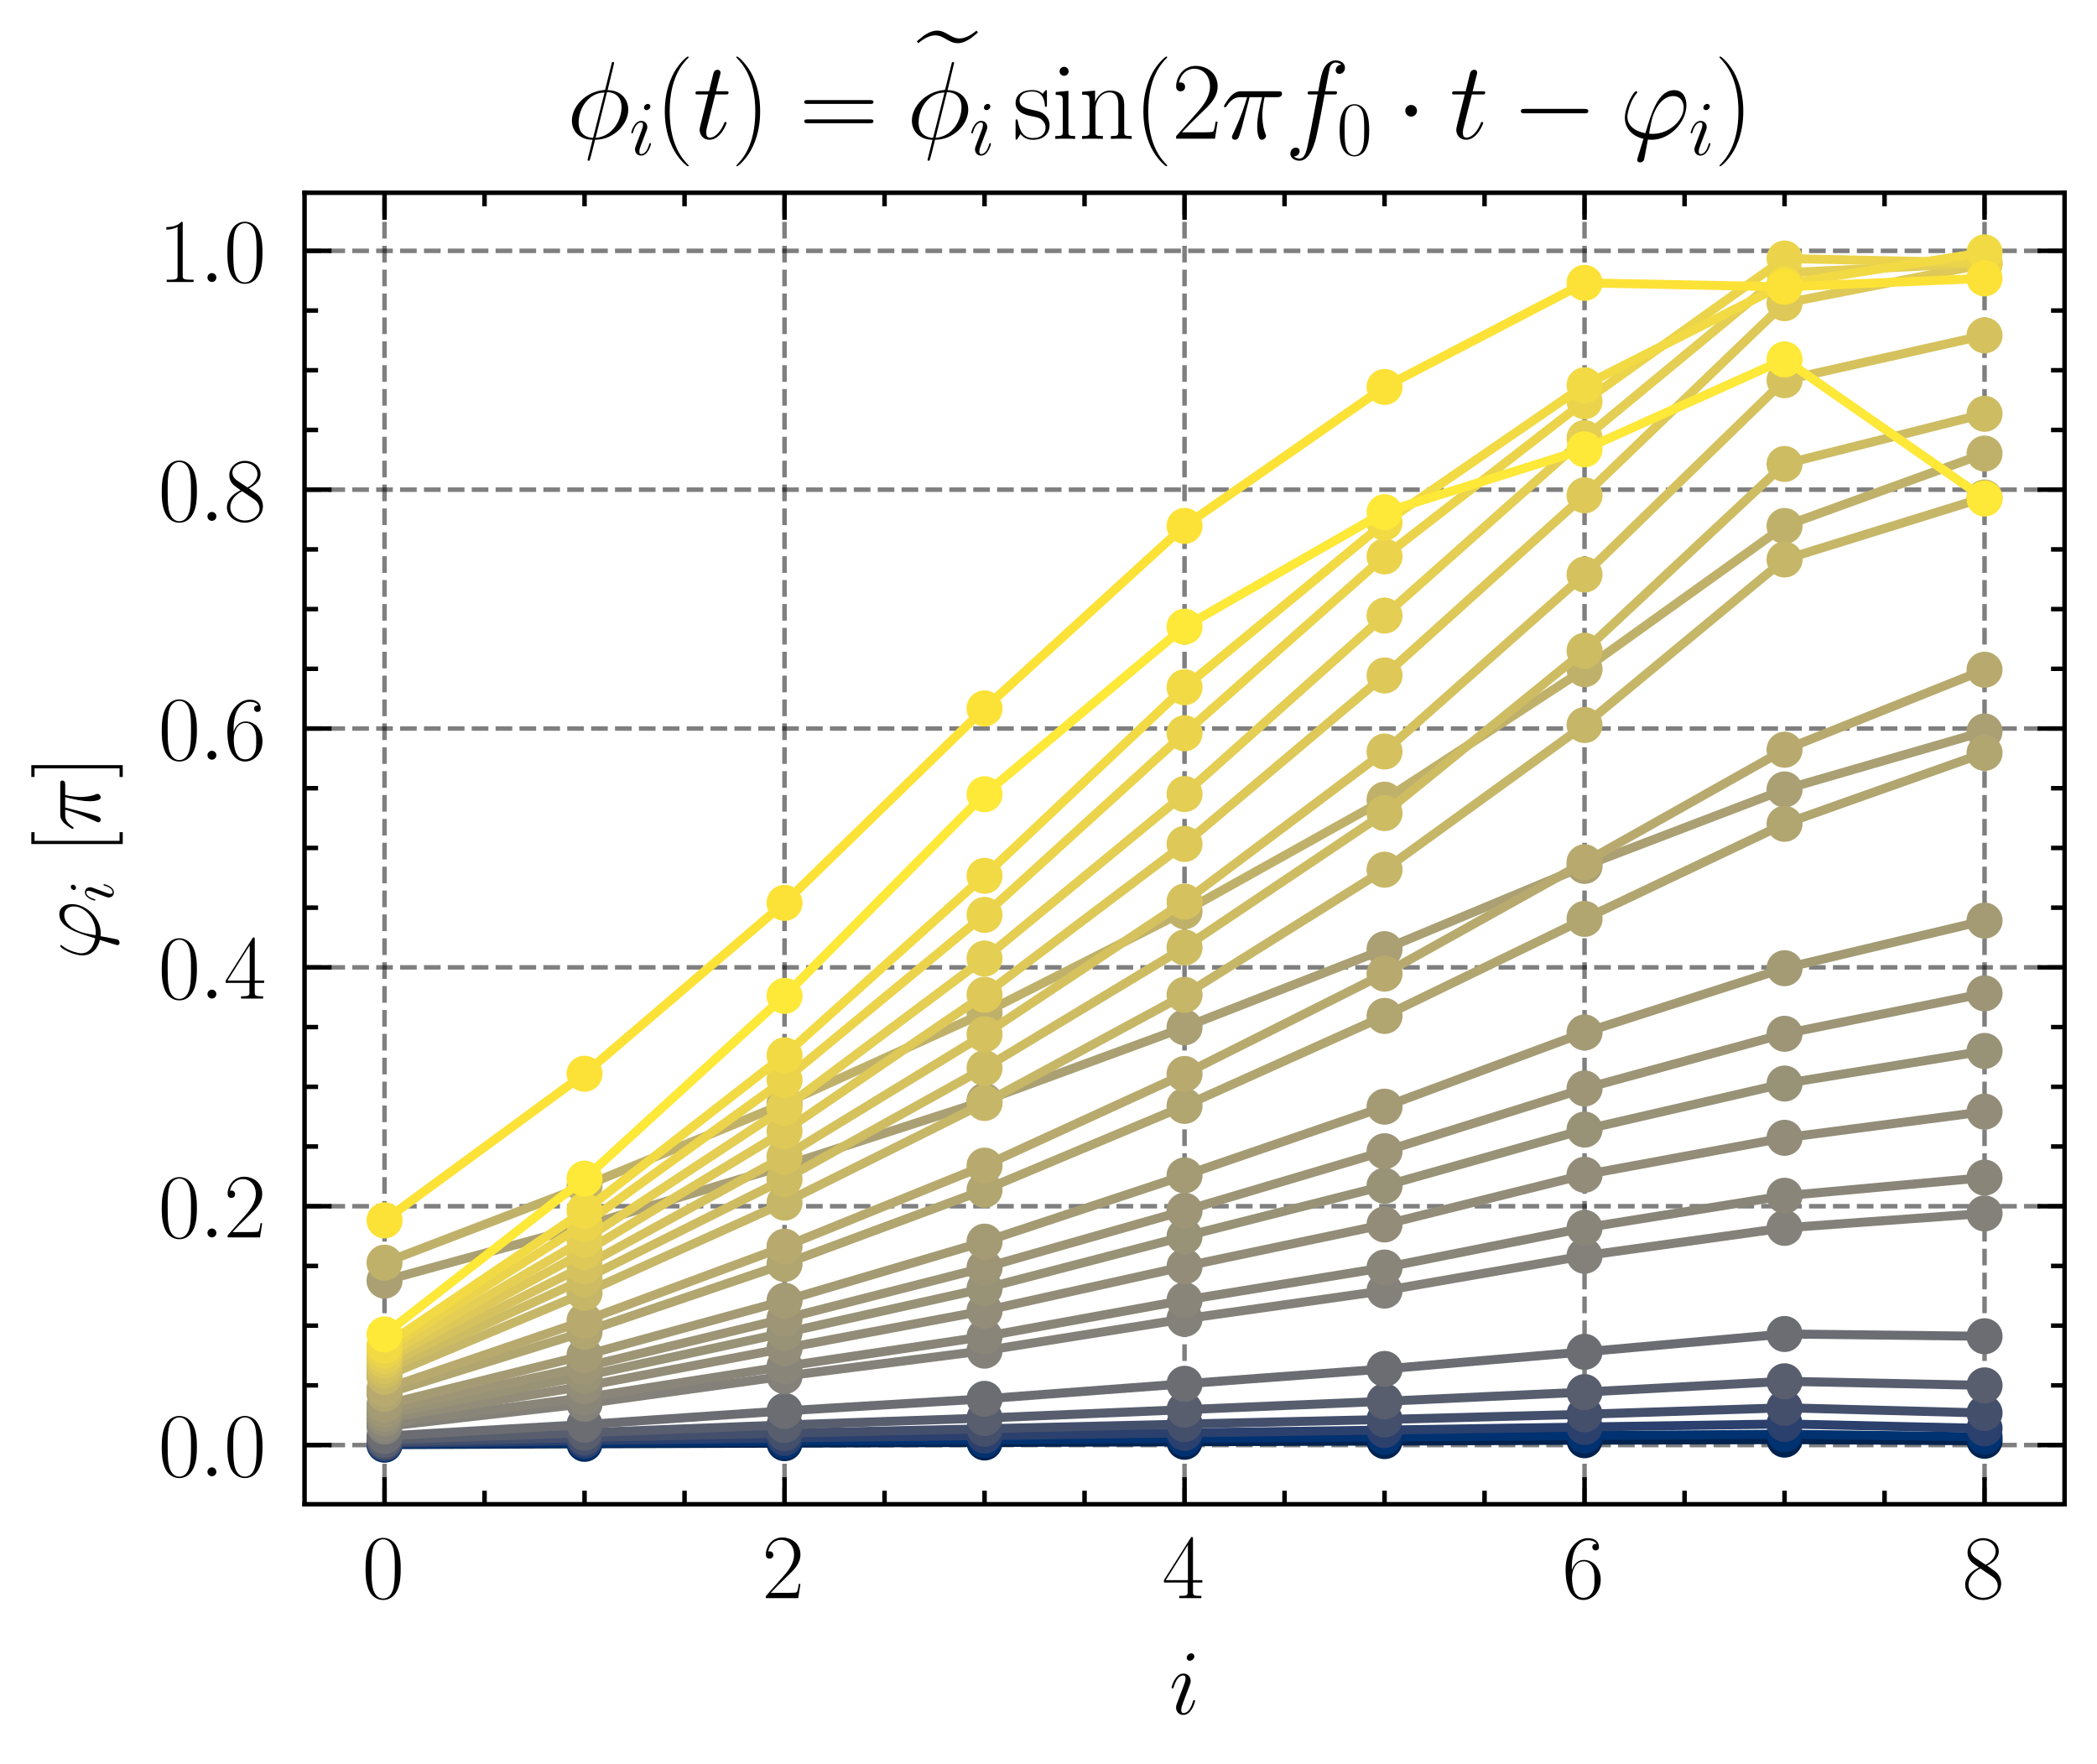 <?xml version="1.0" encoding="utf-8" standalone="no"?>
<!DOCTYPE svg PUBLIC "-//W3C//DTD SVG 1.1//EN"
  "http://www.w3.org/Graphics/SVG/1.1/DTD/svg11.dtd">
<svg xmlns:xlink="http://www.w3.org/1999/xlink" width="232.693pt" height="195.73pt" viewBox="0 0 232.693 195.73" xmlns="http://www.w3.org/2000/svg" version="1.1">
 <defs>
  <style type="text/css">*{stroke-linejoin: round; stroke-linecap: butt}</style>
 </defs>
 <g id="figure_1">
  <g id="patch_1">
   <path d="M 0 195.73 
L 232.693 195.73 
L 232.693 0 
L 0 0 
L 0 195.73 
z
" style="fill: none"/>
  </g>
  <g id="axes_1">
   <g id="patch_2">
    <path d="M 33.793 166.919 
L 229.093 166.919 
L 229.093 21.389 
L 33.793 21.389 
L 33.793 166.919 
z
" style="fill: none"/>
   </g>
   <g id="matplotlib.axis_1">
    <g id="xtick_1">
     <g id="line2d_1">
      <path d="M 42.67 166.919 
L 42.67 21.389 
" clip-path="url(#p6aebb5730b)" style="fill: none; stroke-dasharray: 1.85,0.8; stroke-dashoffset: 0; stroke: #000000; stroke-opacity: 0.5; stroke-width: 0.5"/>
     </g>
     <g id="line2d_2">
      <defs>
       <path id="mf47acd00e1" d="M 0 0 
L 0 -3 
" style="stroke: #000000; stroke-width: 0.5"/>
      </defs>
      <g>
       <use xlink:href="#mf47acd00e1" x="42.67" y="166.919" style="stroke: #000000; stroke-width: 0.5"/>
      </g>
     </g>
     <g id="line2d_3">
      <defs>
       <path id="m52f054a420" d="M 0 0 
L 0 3 
" style="stroke: #000000; stroke-width: 0.5"/>
      </defs>
      <g>
       <use xlink:href="#m52f054a420" x="42.67" y="21.389" style="stroke: #000000; stroke-width: 0.5"/>
      </g>
     </g>
     <g id="text_1">
      <!-- $\mathdefault{0}$ -->
      <g transform="translate(40.179 177.338) scale(0.1 -0.1)">
       <defs>
        <path id="CMR17-30" d="M 2688 2025 
C 2688 2416 2682 3080 2413 3591 
C 2176 4039 1798 4198 1466 4198 
C 1158 4198 768 4058 525 3597 
C 269 3118 243 2524 243 2025 
C 243 1661 250 1106 448 619 
C 723 -39 1216 -128 1466 -128 
C 1760 -128 2208 -7 2470 600 
C 2662 1042 2688 1559 2688 2025 
z
M 1466 -26 
C 1056 -26 813 325 723 812 
C 653 1188 653 1738 653 2096 
C 653 2588 653 2997 736 3387 
C 858 3929 1216 4096 1466 4096 
C 1728 4096 2067 3923 2189 3400 
C 2272 3036 2278 2607 2278 2096 
C 2278 1680 2278 1169 2202 792 
C 2067 95 1690 -26 1466 -26 
z
" transform="scale(0.016)"/>
       </defs>
       <use xlink:href="#CMR17-30" transform="scale(0.996)"/>
      </g>
     </g>
    </g>
    <g id="xtick_2">
     <g id="line2d_4">
      <path d="M 87.056 166.919 
L 87.056 21.389 
" clip-path="url(#p6aebb5730b)" style="fill: none; stroke-dasharray: 1.85,0.8; stroke-dashoffset: 0; stroke: #000000; stroke-opacity: 0.5; stroke-width: 0.5"/>
     </g>
     <g id="line2d_5">
      <g>
       <use xlink:href="#mf47acd00e1" x="87.056" y="166.919" style="stroke: #000000; stroke-width: 0.5"/>
      </g>
     </g>
     <g id="line2d_6">
      <g>
       <use xlink:href="#m52f054a420" x="87.056" y="21.389" style="stroke: #000000; stroke-width: 0.5"/>
      </g>
     </g>
     <g id="text_2">
      <!-- $\mathdefault{2}$ -->
      <g transform="translate(84.566 177.338) scale(0.1 -0.1)">
       <defs>
        <path id="CMR17-32" d="M 2669 989 
L 2554 989 
C 2490 536 2438 459 2413 420 
C 2381 369 1920 369 1830 369 
L 602 369 
C 832 619 1280 1072 1824 1597 
C 2214 1967 2669 2402 2669 3035 
C 2669 3790 2067 4224 1395 4224 
C 691 4224 262 3604 262 3030 
C 262 2780 448 2748 525 2748 
C 589 2748 781 2787 781 3010 
C 781 3207 614 3264 525 3264 
C 486 3264 448 3258 422 3245 
C 544 3790 915 4058 1306 4058 
C 1862 4058 2227 3617 2227 3035 
C 2227 2479 1901 2000 1536 1584 
L 262 146 
L 262 0 
L 2515 0 
L 2669 989 
z
" transform="scale(0.016)"/>
       </defs>
       <use xlink:href="#CMR17-32" transform="scale(0.996)"/>
      </g>
     </g>
    </g>
    <g id="xtick_3">
     <g id="line2d_7">
      <path d="M 131.443 166.919 
L 131.443 21.389 
" clip-path="url(#p6aebb5730b)" style="fill: none; stroke-dasharray: 1.85,0.8; stroke-dashoffset: 0; stroke: #000000; stroke-opacity: 0.5; stroke-width: 0.5"/>
     </g>
     <g id="line2d_8">
      <g>
       <use xlink:href="#mf47acd00e1" x="131.443" y="166.919" style="stroke: #000000; stroke-width: 0.5"/>
      </g>
     </g>
     <g id="line2d_9">
      <g>
       <use xlink:href="#m52f054a420" x="131.443" y="21.389" style="stroke: #000000; stroke-width: 0.5"/>
      </g>
     </g>
     <g id="text_3">
      <!-- $\mathdefault{4}$ -->
      <g transform="translate(128.952 177.338) scale(0.1 -0.1)">
       <defs>
        <path id="CMR17-34" d="M 2150 4122 
C 2150 4256 2144 4256 2029 4256 
L 128 1254 
L 128 1088 
L 1779 1088 
L 1779 457 
C 1779 224 1766 160 1318 160 
L 1197 160 
L 1197 0 
C 1402 0 1747 0 1965 0 
C 2182 0 2528 0 2733 0 
L 2733 160 
L 2611 160 
C 2163 160 2150 224 2150 457 
L 2150 1088 
L 2803 1088 
L 2803 1254 
L 2150 1254 
L 2150 4122 
z
M 1798 3703 
L 1798 1254 
L 256 1254 
L 1798 3703 
z
" transform="scale(0.016)"/>
       </defs>
       <use xlink:href="#CMR17-34" transform="scale(0.996)"/>
      </g>
     </g>
    </g>
    <g id="xtick_4">
     <g id="line2d_10">
      <path d="M 175.829 166.919 
L 175.829 21.389 
" clip-path="url(#p6aebb5730b)" style="fill: none; stroke-dasharray: 1.85,0.8; stroke-dashoffset: 0; stroke: #000000; stroke-opacity: 0.5; stroke-width: 0.5"/>
     </g>
     <g id="line2d_11">
      <g>
       <use xlink:href="#mf47acd00e1" x="175.829" y="166.919" style="stroke: #000000; stroke-width: 0.5"/>
      </g>
     </g>
     <g id="line2d_12">
      <g>
       <use xlink:href="#m52f054a420" x="175.829" y="21.389" style="stroke: #000000; stroke-width: 0.5"/>
      </g>
     </g>
     <g id="text_4">
      <!-- $\mathdefault{6}$ -->
      <g transform="translate(173.338 177.338) scale(0.1 -0.1)">
       <defs>
        <path id="CMR17-36" d="M 678 2176 
C 678 3690 1395 4032 1811 4032 
C 1946 4032 2272 4009 2400 3776 
C 2298 3776 2106 3776 2106 3553 
C 2106 3381 2246 3323 2336 3323 
C 2394 3323 2566 3348 2566 3560 
C 2566 3954 2246 4179 1805 4179 
C 1043 4179 243 3390 243 1984 
C 243 253 966 -128 1478 -128 
C 2099 -128 2688 427 2688 1283 
C 2688 2081 2170 2662 1517 2662 
C 1126 2662 838 2407 678 1960 
L 678 2176 
z
M 1478 25 
C 691 25 691 1200 691 1436 
C 691 1896 909 2560 1504 2560 
C 1613 2560 1926 2560 2138 2120 
C 2253 1870 2253 1609 2253 1289 
C 2253 944 2253 690 2118 434 
C 1978 171 1773 25 1478 25 
z
" transform="scale(0.016)"/>
       </defs>
       <use xlink:href="#CMR17-36" transform="scale(0.996)"/>
      </g>
     </g>
    </g>
    <g id="xtick_5">
     <g id="line2d_13">
      <path d="M 220.215 166.919 
L 220.215 21.389 
" clip-path="url(#p6aebb5730b)" style="fill: none; stroke-dasharray: 1.85,0.8; stroke-dashoffset: 0; stroke: #000000; stroke-opacity: 0.5; stroke-width: 0.5"/>
     </g>
     <g id="line2d_14">
      <g>
       <use xlink:href="#mf47acd00e1" x="220.215" y="166.919" style="stroke: #000000; stroke-width: 0.5"/>
      </g>
     </g>
     <g id="line2d_15">
      <g>
       <use xlink:href="#m52f054a420" x="220.215" y="21.389" style="stroke: #000000; stroke-width: 0.5"/>
      </g>
     </g>
     <g id="text_5">
      <!-- $\mathdefault{8}$ -->
      <g transform="translate(217.725 177.338) scale(0.1 -0.1)">
       <defs>
        <path id="CMR17-38" d="M 1741 2264 
C 2144 2467 2554 2773 2554 3263 
C 2554 3841 1990 4179 1472 4179 
C 890 4179 378 3759 378 3180 
C 378 3021 416 2747 666 2505 
C 730 2442 998 2251 1171 2130 
C 883 1983 211 1634 211 934 
C 211 279 838 -128 1459 -128 
C 2144 -128 2720 362 2720 1010 
C 2720 1590 2330 1857 2074 2029 
L 1741 2264 
z
M 902 2822 
C 851 2854 595 3051 595 3351 
C 595 3739 998 4032 1459 4032 
C 1965 4032 2336 3676 2336 3262 
C 2336 2669 1670 2331 1638 2331 
C 1632 2331 1626 2331 1574 2370 
L 902 2822 
z
M 2080 1519 
C 2176 1449 2483 1240 2483 851 
C 2483 381 2010 25 1472 25 
C 890 25 448 438 448 940 
C 448 1443 838 1862 1280 2060 
L 2080 1519 
z
" transform="scale(0.016)"/>
       </defs>
       <use xlink:href="#CMR17-38" transform="scale(0.996)"/>
      </g>
     </g>
    </g>
    <g id="xtick_6">
     <g id="line2d_16">
      <defs>
       <path id="m1a64e63842" d="M 0 0 
L 0 -1.5 
" style="stroke: #000000; stroke-width: 0.5"/>
      </defs>
      <g>
       <use xlink:href="#m1a64e63842" x="53.767" y="166.919" style="stroke: #000000; stroke-width: 0.5"/>
      </g>
     </g>
     <g id="line2d_17">
      <defs>
       <path id="mee26fb9d6f" d="M 0 0 
L 0 1.5 
" style="stroke: #000000; stroke-width: 0.5"/>
      </defs>
      <g>
       <use xlink:href="#mee26fb9d6f" x="53.767" y="21.389" style="stroke: #000000; stroke-width: 0.5"/>
      </g>
     </g>
    </g>
    <g id="xtick_7">
     <g id="line2d_18">
      <g>
       <use xlink:href="#m1a64e63842" x="64.863" y="166.919" style="stroke: #000000; stroke-width: 0.5"/>
      </g>
     </g>
     <g id="line2d_19">
      <g>
       <use xlink:href="#mee26fb9d6f" x="64.863" y="21.389" style="stroke: #000000; stroke-width: 0.5"/>
      </g>
     </g>
    </g>
    <g id="xtick_8">
     <g id="line2d_20">
      <g>
       <use xlink:href="#m1a64e63842" x="75.96" y="166.919" style="stroke: #000000; stroke-width: 0.5"/>
      </g>
     </g>
     <g id="line2d_21">
      <g>
       <use xlink:href="#mee26fb9d6f" x="75.96" y="21.389" style="stroke: #000000; stroke-width: 0.5"/>
      </g>
     </g>
    </g>
    <g id="xtick_9">
     <g id="line2d_22">
      <g>
       <use xlink:href="#m1a64e63842" x="98.153" y="166.919" style="stroke: #000000; stroke-width: 0.5"/>
      </g>
     </g>
     <g id="line2d_23">
      <g>
       <use xlink:href="#mee26fb9d6f" x="98.153" y="21.389" style="stroke: #000000; stroke-width: 0.5"/>
      </g>
     </g>
    </g>
    <g id="xtick_10">
     <g id="line2d_24">
      <g>
       <use xlink:href="#m1a64e63842" x="109.25" y="166.919" style="stroke: #000000; stroke-width: 0.5"/>
      </g>
     </g>
     <g id="line2d_25">
      <g>
       <use xlink:href="#mee26fb9d6f" x="109.25" y="21.389" style="stroke: #000000; stroke-width: 0.5"/>
      </g>
     </g>
    </g>
    <g id="xtick_11">
     <g id="line2d_26">
      <g>
       <use xlink:href="#m1a64e63842" x="120.346" y="166.919" style="stroke: #000000; stroke-width: 0.5"/>
      </g>
     </g>
     <g id="line2d_27">
      <g>
       <use xlink:href="#mee26fb9d6f" x="120.346" y="21.389" style="stroke: #000000; stroke-width: 0.5"/>
      </g>
     </g>
    </g>
    <g id="xtick_12">
     <g id="line2d_28">
      <g>
       <use xlink:href="#m1a64e63842" x="142.539" y="166.919" style="stroke: #000000; stroke-width: 0.5"/>
      </g>
     </g>
     <g id="line2d_29">
      <g>
       <use xlink:href="#mee26fb9d6f" x="142.539" y="21.389" style="stroke: #000000; stroke-width: 0.5"/>
      </g>
     </g>
    </g>
    <g id="xtick_13">
     <g id="line2d_30">
      <g>
       <use xlink:href="#m1a64e63842" x="153.636" y="166.919" style="stroke: #000000; stroke-width: 0.5"/>
      </g>
     </g>
     <g id="line2d_31">
      <g>
       <use xlink:href="#mee26fb9d6f" x="153.636" y="21.389" style="stroke: #000000; stroke-width: 0.5"/>
      </g>
     </g>
    </g>
    <g id="xtick_14">
     <g id="line2d_32">
      <g>
       <use xlink:href="#m1a64e63842" x="164.732" y="166.919" style="stroke: #000000; stroke-width: 0.5"/>
      </g>
     </g>
     <g id="line2d_33">
      <g>
       <use xlink:href="#mee26fb9d6f" x="164.732" y="21.389" style="stroke: #000000; stroke-width: 0.5"/>
      </g>
     </g>
    </g>
    <g id="xtick_15">
     <g id="line2d_34">
      <g>
       <use xlink:href="#m1a64e63842" x="186.926" y="166.919" style="stroke: #000000; stroke-width: 0.5"/>
      </g>
     </g>
     <g id="line2d_35">
      <g>
       <use xlink:href="#mee26fb9d6f" x="186.926" y="21.389" style="stroke: #000000; stroke-width: 0.5"/>
      </g>
     </g>
    </g>
    <g id="xtick_16">
     <g id="line2d_36">
      <g>
       <use xlink:href="#m1a64e63842" x="198.022" y="166.919" style="stroke: #000000; stroke-width: 0.5"/>
      </g>
     </g>
     <g id="line2d_37">
      <g>
       <use xlink:href="#mee26fb9d6f" x="198.022" y="21.389" style="stroke: #000000; stroke-width: 0.5"/>
      </g>
     </g>
    </g>
    <g id="xtick_17">
     <g id="line2d_38">
      <g>
       <use xlink:href="#m1a64e63842" x="209.119" y="166.919" style="stroke: #000000; stroke-width: 0.5"/>
      </g>
     </g>
     <g id="line2d_39">
      <g>
       <use xlink:href="#mee26fb9d6f" x="209.119" y="21.389" style="stroke: #000000; stroke-width: 0.5"/>
      </g>
     </g>
    </g>
    <g id="text_6">
     <!-- $i$ -->
     <g transform="translate(129.727 190.193) scale(0.1 -0.1)">
      <defs>
       <path id="CMMI12-69" d="M 1811 913 
C 1811 945 1786 971 1747 971 
C 1690 971 1683 952 1651 843 
C 1485 262 1222 64 1011 64 
C 934 64 845 83 845 275 
C 845 447 922 639 992 830 
L 1440 2018 
C 1459 2069 1504 2184 1504 2305 
C 1504 2574 1312 2816 998 2816 
C 410 2816 173 1890 173 1839 
C 173 1814 198 1782 243 1782 
C 301 1782 307 1807 333 1896 
C 486 2428 730 2682 979 2682 
C 1037 2682 1146 2682 1146 2478 
C 1146 2312 1062 2101 1011 1961 
L 563 773 
C 525 671 486 568 486 453 
C 486 166 685 -64 992 -64 
C 1581 -64 1811 869 1811 913 
z
M 1760 4013 
C 1760 4109 1683 4224 1542 4224 
C 1395 4224 1229 4083 1229 3917 
C 1229 3758 1363 3707 1440 3707 
C 1613 3707 1760 3873 1760 4013 
z
" transform="scale(0.016)"/>
      </defs>
      <use xlink:href="#CMMI12-69" transform="scale(0.996)"/>
     </g>
    </g>
   </g>
   <g id="matplotlib.axis_2">
    <g id="ytick_1">
     <g id="line2d_40">
      <path d="M 33.793 160.352 
L 229.093 160.352 
" clip-path="url(#p6aebb5730b)" style="fill: none; stroke-dasharray: 1.85,0.8; stroke-dashoffset: 0; stroke: #000000; stroke-opacity: 0.5; stroke-width: 0.5"/>
     </g>
     <g id="line2d_41">
      <defs>
       <path id="m88ffb3ebf9" d="M 0 0 
L 3 0 
" style="stroke: #000000; stroke-width: 0.5"/>
      </defs>
      <g>
       <use xlink:href="#m88ffb3ebf9" x="33.793" y="160.352" style="stroke: #000000; stroke-width: 0.5"/>
      </g>
     </g>
     <g id="line2d_42">
      <defs>
       <path id="m7e928d14e3" d="M 0 0 
L -3 0 
" style="stroke: #000000; stroke-width: 0.5"/>
      </defs>
      <g>
       <use xlink:href="#m7e928d14e3" x="229.093" y="160.352" style="stroke: #000000; stroke-width: 0.5"/>
      </g>
     </g>
     <g id="text_7">
      <!-- $\mathdefault{0.0}$ -->
      <g transform="translate(17.563 163.811) scale(0.1 -0.1)">
       <defs>
        <path id="CMMI12-3a" d="M 1178 307 
C 1178 492 1024 619 870 619 
C 685 619 557 466 557 313 
C 557 128 710 0 864 0 
C 1050 0 1178 153 1178 307 
z
" transform="scale(0.016)"/>
       </defs>
       <use xlink:href="#CMR17-30" transform="scale(0.996)"/>
       <use xlink:href="#CMMI12-3a" transform="translate(45.69 0) scale(0.996)"/>
       <use xlink:href="#CMR17-30" transform="translate(72.788 0) scale(0.996)"/>
      </g>
     </g>
    </g>
    <g id="ytick_2">
     <g id="line2d_43">
      <path d="M 33.793 133.848 
L 229.093 133.848 
" clip-path="url(#p6aebb5730b)" style="fill: none; stroke-dasharray: 1.85,0.8; stroke-dashoffset: 0; stroke: #000000; stroke-opacity: 0.5; stroke-width: 0.5"/>
     </g>
     <g id="line2d_44">
      <g>
       <use xlink:href="#m88ffb3ebf9" x="33.793" y="133.848" style="stroke: #000000; stroke-width: 0.5"/>
      </g>
     </g>
     <g id="line2d_45">
      <g>
       <use xlink:href="#m7e928d14e3" x="229.093" y="133.848" style="stroke: #000000; stroke-width: 0.5"/>
      </g>
     </g>
     <g id="text_8">
      <!-- $\mathdefault{0.2}$ -->
      <g transform="translate(17.563 137.307) scale(0.1 -0.1)">
       <use xlink:href="#CMR17-30" transform="scale(0.996)"/>
       <use xlink:href="#CMMI12-3a" transform="translate(45.69 0) scale(0.996)"/>
       <use xlink:href="#CMR17-32" transform="translate(72.788 0) scale(0.996)"/>
      </g>
     </g>
    </g>
    <g id="ytick_3">
     <g id="line2d_46">
      <path d="M 33.793 107.344 
L 229.093 107.344 
" clip-path="url(#p6aebb5730b)" style="fill: none; stroke-dasharray: 1.85,0.8; stroke-dashoffset: 0; stroke: #000000; stroke-opacity: 0.5; stroke-width: 0.5"/>
     </g>
     <g id="line2d_47">
      <g>
       <use xlink:href="#m88ffb3ebf9" x="33.793" y="107.344" style="stroke: #000000; stroke-width: 0.5"/>
      </g>
     </g>
     <g id="line2d_48">
      <g>
       <use xlink:href="#m7e928d14e3" x="229.093" y="107.344" style="stroke: #000000; stroke-width: 0.5"/>
      </g>
     </g>
     <g id="text_9">
      <!-- $\mathdefault{0.4}$ -->
      <g transform="translate(17.563 110.803) scale(0.1 -0.1)">
       <use xlink:href="#CMR17-30" transform="scale(0.996)"/>
       <use xlink:href="#CMMI12-3a" transform="translate(45.69 0) scale(0.996)"/>
       <use xlink:href="#CMR17-34" transform="translate(72.788 0) scale(0.996)"/>
      </g>
     </g>
    </g>
    <g id="ytick_4">
     <g id="line2d_49">
      <path d="M 33.793 80.84 
L 229.093 80.84 
" clip-path="url(#p6aebb5730b)" style="fill: none; stroke-dasharray: 1.85,0.8; stroke-dashoffset: 0; stroke: #000000; stroke-opacity: 0.5; stroke-width: 0.5"/>
     </g>
     <g id="line2d_50">
      <g>
       <use xlink:href="#m88ffb3ebf9" x="33.793" y="80.84" style="stroke: #000000; stroke-width: 0.5"/>
      </g>
     </g>
     <g id="line2d_51">
      <g>
       <use xlink:href="#m7e928d14e3" x="229.093" y="80.84" style="stroke: #000000; stroke-width: 0.5"/>
      </g>
     </g>
     <g id="text_10">
      <!-- $\mathdefault{0.6}$ -->
      <g transform="translate(17.563 84.299) scale(0.1 -0.1)">
       <use xlink:href="#CMR17-30" transform="scale(0.996)"/>
       <use xlink:href="#CMMI12-3a" transform="translate(45.69 0) scale(0.996)"/>
       <use xlink:href="#CMR17-36" transform="translate(72.788 0) scale(0.996)"/>
      </g>
     </g>
    </g>
    <g id="ytick_5">
     <g id="line2d_52">
      <path d="M 33.793 54.336 
L 229.093 54.336 
" clip-path="url(#p6aebb5730b)" style="fill: none; stroke-dasharray: 1.85,0.8; stroke-dashoffset: 0; stroke: #000000; stroke-opacity: 0.5; stroke-width: 0.5"/>
     </g>
     <g id="line2d_53">
      <g>
       <use xlink:href="#m88ffb3ebf9" x="33.793" y="54.336" style="stroke: #000000; stroke-width: 0.5"/>
      </g>
     </g>
     <g id="line2d_54">
      <g>
       <use xlink:href="#m7e928d14e3" x="229.093" y="54.336" style="stroke: #000000; stroke-width: 0.5"/>
      </g>
     </g>
     <g id="text_11">
      <!-- $\mathdefault{0.8}$ -->
      <g transform="translate(17.563 57.796) scale(0.1 -0.1)">
       <use xlink:href="#CMR17-30" transform="scale(0.996)"/>
       <use xlink:href="#CMMI12-3a" transform="translate(45.69 0) scale(0.996)"/>
       <use xlink:href="#CMR17-38" transform="translate(72.788 0) scale(0.996)"/>
      </g>
     </g>
    </g>
    <g id="ytick_6">
     <g id="line2d_55">
      <path d="M 33.793 27.832 
L 229.093 27.832 
" clip-path="url(#p6aebb5730b)" style="fill: none; stroke-dasharray: 1.85,0.8; stroke-dashoffset: 0; stroke: #000000; stroke-opacity: 0.5; stroke-width: 0.5"/>
     </g>
     <g id="line2d_56">
      <g>
       <use xlink:href="#m88ffb3ebf9" x="33.793" y="27.832" style="stroke: #000000; stroke-width: 0.5"/>
      </g>
     </g>
     <g id="line2d_57">
      <g>
       <use xlink:href="#m7e928d14e3" x="229.093" y="27.832" style="stroke: #000000; stroke-width: 0.5"/>
      </g>
     </g>
     <g id="text_12">
      <!-- $\mathdefault{1.0}$ -->
      <g transform="translate(17.563 31.292) scale(0.1 -0.1)">
       <defs>
        <path id="CMR17-31" d="M 1702 4058 
C 1702 4192 1696 4192 1606 4192 
C 1357 3916 979 3827 621 3827 
C 602 3827 570 3827 563 3808 
C 557 3795 557 3782 557 3648 
C 755 3648 1088 3686 1344 3839 
L 1344 461 
C 1344 236 1331 160 781 160 
L 589 160 
L 589 0 
C 896 0 1216 0 1523 0 
C 1830 0 2150 0 2458 0 
L 2458 160 
L 2266 160 
C 1715 160 1702 230 1702 458 
L 1702 4058 
z
" transform="scale(0.016)"/>
       </defs>
       <use xlink:href="#CMR17-31" transform="scale(0.996)"/>
       <use xlink:href="#CMMI12-3a" transform="translate(45.69 0) scale(0.996)"/>
       <use xlink:href="#CMR17-30" transform="translate(72.788 0) scale(0.996)"/>
      </g>
     </g>
    </g>
    <g id="ytick_7">
     <g id="line2d_58">
      <defs>
       <path id="m0da4246401" d="M 0 0 
L 1.5 0 
" style="stroke: #000000; stroke-width: 0.5"/>
      </defs>
      <g>
       <use xlink:href="#m0da4246401" x="33.793" y="153.726" style="stroke: #000000; stroke-width: 0.5"/>
      </g>
     </g>
     <g id="line2d_59">
      <defs>
       <path id="mac1cc69f5a" d="M 0 0 
L -1.5 0 
" style="stroke: #000000; stroke-width: 0.5"/>
      </defs>
      <g>
       <use xlink:href="#mac1cc69f5a" x="229.093" y="153.726" style="stroke: #000000; stroke-width: 0.5"/>
      </g>
     </g>
    </g>
    <g id="ytick_8">
     <g id="line2d_60">
      <g>
       <use xlink:href="#m0da4246401" x="33.793" y="147.1" style="stroke: #000000; stroke-width: 0.5"/>
      </g>
     </g>
     <g id="line2d_61">
      <g>
       <use xlink:href="#mac1cc69f5a" x="229.093" y="147.1" style="stroke: #000000; stroke-width: 0.5"/>
      </g>
     </g>
    </g>
    <g id="ytick_9">
     <g id="line2d_62">
      <g>
       <use xlink:href="#m0da4246401" x="33.793" y="140.474" style="stroke: #000000; stroke-width: 0.5"/>
      </g>
     </g>
     <g id="line2d_63">
      <g>
       <use xlink:href="#mac1cc69f5a" x="229.093" y="140.474" style="stroke: #000000; stroke-width: 0.5"/>
      </g>
     </g>
    </g>
    <g id="ytick_10">
     <g id="line2d_64">
      <g>
       <use xlink:href="#m0da4246401" x="33.793" y="127.222" style="stroke: #000000; stroke-width: 0.5"/>
      </g>
     </g>
     <g id="line2d_65">
      <g>
       <use xlink:href="#mac1cc69f5a" x="229.093" y="127.222" style="stroke: #000000; stroke-width: 0.5"/>
      </g>
     </g>
    </g>
    <g id="ytick_11">
     <g id="line2d_66">
      <g>
       <use xlink:href="#m0da4246401" x="33.793" y="120.596" style="stroke: #000000; stroke-width: 0.5"/>
      </g>
     </g>
     <g id="line2d_67">
      <g>
       <use xlink:href="#mac1cc69f5a" x="229.093" y="120.596" style="stroke: #000000; stroke-width: 0.5"/>
      </g>
     </g>
    </g>
    <g id="ytick_12">
     <g id="line2d_68">
      <g>
       <use xlink:href="#m0da4246401" x="33.793" y="113.97" style="stroke: #000000; stroke-width: 0.5"/>
      </g>
     </g>
     <g id="line2d_69">
      <g>
       <use xlink:href="#mac1cc69f5a" x="229.093" y="113.97" style="stroke: #000000; stroke-width: 0.5"/>
      </g>
     </g>
    </g>
    <g id="ytick_13">
     <g id="line2d_70">
      <g>
       <use xlink:href="#m0da4246401" x="33.793" y="100.718" style="stroke: #000000; stroke-width: 0.5"/>
      </g>
     </g>
     <g id="line2d_71">
      <g>
       <use xlink:href="#mac1cc69f5a" x="229.093" y="100.718" style="stroke: #000000; stroke-width: 0.5"/>
      </g>
     </g>
    </g>
    <g id="ytick_14">
     <g id="line2d_72">
      <g>
       <use xlink:href="#m0da4246401" x="33.793" y="94.092" style="stroke: #000000; stroke-width: 0.5"/>
      </g>
     </g>
     <g id="line2d_73">
      <g>
       <use xlink:href="#mac1cc69f5a" x="229.093" y="94.092" style="stroke: #000000; stroke-width: 0.5"/>
      </g>
     </g>
    </g>
    <g id="ytick_15">
     <g id="line2d_74">
      <g>
       <use xlink:href="#m0da4246401" x="33.793" y="87.466" style="stroke: #000000; stroke-width: 0.5"/>
      </g>
     </g>
     <g id="line2d_75">
      <g>
       <use xlink:href="#mac1cc69f5a" x="229.093" y="87.466" style="stroke: #000000; stroke-width: 0.5"/>
      </g>
     </g>
    </g>
    <g id="ytick_16">
     <g id="line2d_76">
      <g>
       <use xlink:href="#m0da4246401" x="33.793" y="74.214" style="stroke: #000000; stroke-width: 0.5"/>
      </g>
     </g>
     <g id="line2d_77">
      <g>
       <use xlink:href="#mac1cc69f5a" x="229.093" y="74.214" style="stroke: #000000; stroke-width: 0.5"/>
      </g>
     </g>
    </g>
    <g id="ytick_17">
     <g id="line2d_78">
      <g>
       <use xlink:href="#m0da4246401" x="33.793" y="67.588" style="stroke: #000000; stroke-width: 0.5"/>
      </g>
     </g>
     <g id="line2d_79">
      <g>
       <use xlink:href="#mac1cc69f5a" x="229.093" y="67.588" style="stroke: #000000; stroke-width: 0.5"/>
      </g>
     </g>
    </g>
    <g id="ytick_18">
     <g id="line2d_80">
      <g>
       <use xlink:href="#m0da4246401" x="33.793" y="60.962" style="stroke: #000000; stroke-width: 0.5"/>
      </g>
     </g>
     <g id="line2d_81">
      <g>
       <use xlink:href="#mac1cc69f5a" x="229.093" y="60.962" style="stroke: #000000; stroke-width: 0.5"/>
      </g>
     </g>
    </g>
    <g id="ytick_19">
     <g id="line2d_82">
      <g>
       <use xlink:href="#m0da4246401" x="33.793" y="47.71" style="stroke: #000000; stroke-width: 0.5"/>
      </g>
     </g>
     <g id="line2d_83">
      <g>
       <use xlink:href="#mac1cc69f5a" x="229.093" y="47.71" style="stroke: #000000; stroke-width: 0.5"/>
      </g>
     </g>
    </g>
    <g id="ytick_20">
     <g id="line2d_84">
      <g>
       <use xlink:href="#m0da4246401" x="33.793" y="41.084" style="stroke: #000000; stroke-width: 0.5"/>
      </g>
     </g>
     <g id="line2d_85">
      <g>
       <use xlink:href="#mac1cc69f5a" x="229.093" y="41.084" style="stroke: #000000; stroke-width: 0.5"/>
      </g>
     </g>
    </g>
    <g id="ytick_21">
     <g id="line2d_86">
      <g>
       <use xlink:href="#m0da4246401" x="33.793" y="34.458" style="stroke: #000000; stroke-width: 0.5"/>
      </g>
     </g>
     <g id="line2d_87">
      <g>
       <use xlink:href="#mac1cc69f5a" x="229.093" y="34.458" style="stroke: #000000; stroke-width: 0.5"/>
      </g>
     </g>
    </g>
    <g id="text_13">
     <!-- $\varphi_i$ [$\pi$] -->
     <g transform="translate(11.072 106.517) rotate(-90) scale(0.1 -0.1)">
      <defs>
       <path id="CMMI12-27" d="M 1926 280 
C 1818 280 1722 280 1722 312 
C 1722 325 1830 926 1869 1067 
C 2074 1884 2560 2472 3117 2472 
C 3533 2472 3725 2159 3725 1808 
C 3725 1080 2906 280 1926 280 
z
M 1651 -51 
C 1690 -57 1754 -64 1869 -64 
C 2918 -64 3885 945 3885 1954 
C 3885 2344 3712 2816 3174 2816 
C 2253 2816 1862 1519 1504 318 
C 768 458 461 848 461 1276 
C 461 1449 595 2133 966 2592 
C 1037 2676 1037 2689 1037 2702 
C 1037 2753 986 2753 973 2753 
C 800 2753 314 1820 314 1213 
C 314 497 877 107 1395 -7 
L 1062 -1088 
C 1030 -1184 1030 -1196 1030 -1222 
C 1030 -1376 1184 -1376 1197 -1376 
C 1261 -1376 1376 -1351 1427 -1223 
C 1446 -1166 1626 -178 1651 -51 
z
" transform="scale(0.016)"/>
       <path id="CMR17-5b" d="M 1504 -1600 
L 1504 -1377 
L 902 -1377 
L 902 4544 
L 1504 4544 
L 1504 4767 
L 678 4767 
L 678 -1600 
L 1504 -1600 
z
" transform="scale(0.016)"/>
       <path id="CMMI12-19" d="M 1658 2408 
L 2381 2408 
C 2208 1692 2099 1226 2099 716 
C 2099 626 2099 -64 2362 -64 
C 2496 -64 2611 57 2611 166 
C 2611 197 2611 210 2566 306 
C 2394 747 2394 1296 2394 1341 
C 2394 1379 2394 1832 2528 2408 
L 3245 2408 
C 3328 2408 3539 2408 3539 2612 
C 3539 2752 3418 2752 3302 2752 
L 1197 2752 
C 1050 2752 832 2752 538 2440 
C 371 2254 166 1916 166 1878 
C 166 1840 198 1827 237 1827 
C 282 1827 288 1846 320 1884 
C 653 2408 986 2408 1146 2408 
L 1510 2408 
C 1370 1929 1210 1373 685 256 
C 634 154 634 140 634 102 
C 634 -32 749 -64 806 -64 
C 992 -64 1043 102 1120 370 
C 1222 696 1222 709 1286 964 
L 1658 2408 
z
" transform="scale(0.016)"/>
       <path id="CMR17-5d" d="M 915 4767 
L 90 4767 
L 90 4544 
L 691 4544 
L 691 -1377 
L 90 -1377 
L 90 -1600 
L 915 -1600 
L 915 4767 
z
" transform="scale(0.016)"/>
      </defs>
      <use xlink:href="#CMMI12-27" transform="scale(0.996)"/>
      <use xlink:href="#CMMI12-69" transform="translate(63.903 -14.944) scale(0.697)"/>
      <use xlink:href="#CMR17-5b" transform="translate(117.772 0) scale(0.996)"/>
      <use xlink:href="#CMMI12-19" transform="translate(142.643 0) scale(0.996)"/>
      <use xlink:href="#CMR17-5d" transform="translate(201.554 0) scale(0.996)"/>
     </g>
    </g>
   </g>
   <g id="line2d_88">
    <path d="M 42.67 160.304 
L 64.863 160.212 
L 87.056 160.138 
L 109.25 160.065 
L 131.443 159.987 
L 153.636 159.908 
L 175.829 159.814 
L 198.022 159.748 
L 220.215 159.876 
" clip-path="url(#p6aebb5730b)" style="fill: none; stroke: #00224e; stroke-linecap: square"/>
    <defs>
     <path id="m8ef2620044" d="M 0 1.5 
C 0.398 1.5 0.779 1.342 1.061 1.061 
C 1.342 0.779 1.5 0.398 1.5 0 
C 1.5 -0.398 1.342 -0.779 1.061 -1.061 
C 0.779 -1.342 0.398 -1.5 0 -1.5 
C -0.398 -1.5 -0.779 -1.342 -1.061 -1.061 
C -1.342 -0.779 -1.5 -0.398 -1.5 0 
C -1.5 0.398 -1.342 0.779 -1.061 1.061 
C -0.779 1.342 -0.398 1.5 0 1.5 
z
" style="stroke: #00224e"/>
    </defs>
    <g clip-path="url(#p6aebb5730b)">
     <use xlink:href="#m8ef2620044" x="42.67" y="160.304" style="fill: #00224e; stroke: #00224e"/>
     <use xlink:href="#m8ef2620044" x="64.863" y="160.212" style="fill: #00224e; stroke: #00224e"/>
     <use xlink:href="#m8ef2620044" x="87.056" y="160.138" style="fill: #00224e; stroke: #00224e"/>
     <use xlink:href="#m8ef2620044" x="109.25" y="160.065" style="fill: #00224e; stroke: #00224e"/>
     <use xlink:href="#m8ef2620044" x="131.443" y="159.987" style="fill: #00224e; stroke: #00224e"/>
     <use xlink:href="#m8ef2620044" x="153.636" y="159.908" style="fill: #00224e; stroke: #00224e"/>
     <use xlink:href="#m8ef2620044" x="175.829" y="159.814" style="fill: #00224e; stroke: #00224e"/>
     <use xlink:href="#m8ef2620044" x="198.022" y="159.748" style="fill: #00224e; stroke: #00224e"/>
     <use xlink:href="#m8ef2620044" x="220.215" y="159.876" style="fill: #00224e; stroke: #00224e"/>
    </g>
   </g>
   <g id="line2d_89">
    <path d="M 42.67 160.256 
L 64.863 160.083 
L 87.056 159.926 
L 109.25 159.792 
L 131.443 159.62 
L 153.636 159.463 
L 175.829 159.299 
L 198.022 159.145 
L 220.215 159.44 
" clip-path="url(#p6aebb5730b)" style="fill: none; stroke: #003170; stroke-linecap: square"/>
    <defs>
     <path id="m9cabce1194" d="M 0 1.5 
C 0.398 1.5 0.779 1.342 1.061 1.061 
C 1.342 0.779 1.5 0.398 1.5 0 
C 1.5 -0.398 1.342 -0.779 1.061 -1.061 
C 0.779 -1.342 0.398 -1.5 0 -1.5 
C -0.398 -1.5 -0.779 -1.342 -1.061 -1.061 
C -1.342 -0.779 -1.5 -0.398 -1.5 0 
C -1.5 0.398 -1.342 0.779 -1.061 1.061 
C -0.779 1.342 -0.398 1.5 0 1.5 
z
" style="stroke: #003170"/>
    </defs>
    <g clip-path="url(#p6aebb5730b)">
     <use xlink:href="#m9cabce1194" x="42.67" y="160.256" style="fill: #003170; stroke: #003170"/>
     <use xlink:href="#m9cabce1194" x="64.863" y="160.083" style="fill: #003170; stroke: #003170"/>
     <use xlink:href="#m9cabce1194" x="87.056" y="159.926" style="fill: #003170; stroke: #003170"/>
     <use xlink:href="#m9cabce1194" x="109.25" y="159.792" style="fill: #003170; stroke: #003170"/>
     <use xlink:href="#m9cabce1194" x="131.443" y="159.62" style="fill: #003170; stroke: #003170"/>
     <use xlink:href="#m9cabce1194" x="153.636" y="159.463" style="fill: #003170; stroke: #003170"/>
     <use xlink:href="#m9cabce1194" x="175.829" y="159.299" style="fill: #003170; stroke: #003170"/>
     <use xlink:href="#m9cabce1194" x="198.022" y="159.145" style="fill: #003170; stroke: #003170"/>
     <use xlink:href="#m9cabce1194" x="220.215" y="159.44" style="fill: #003170; stroke: #003170"/>
    </g>
   </g>
   <g id="line2d_90">
    <path d="M 42.67 160.162 
L 64.863 159.847 
L 87.056 159.564 
L 109.25 159.3 
L 131.443 159.002 
L 153.636 158.689 
L 175.829 158.349 
L 198.022 158.007 
L 220.215 158.504 
" clip-path="url(#p6aebb5730b)" style="fill: none; stroke: #2b406d; stroke-linecap: square"/>
    <defs>
     <path id="m1937ffb6c3" d="M 0 1.5 
C 0.398 1.5 0.779 1.342 1.061 1.061 
C 1.342 0.779 1.5 0.398 1.5 0 
C 1.5 -0.398 1.342 -0.779 1.061 -1.061 
C 0.779 -1.342 0.398 -1.5 0 -1.5 
C -0.398 -1.5 -0.779 -1.342 -1.061 -1.061 
C -1.342 -0.779 -1.5 -0.398 -1.5 0 
C -1.5 0.398 -1.342 0.779 -1.061 1.061 
C -0.779 1.342 -0.398 1.5 0 1.5 
z
" style="stroke: #2b406d"/>
    </defs>
    <g clip-path="url(#p6aebb5730b)">
     <use xlink:href="#m1937ffb6c3" x="42.67" y="160.162" style="fill: #2b406d; stroke: #2b406d"/>
     <use xlink:href="#m1937ffb6c3" x="64.863" y="159.847" style="fill: #2b406d; stroke: #2b406d"/>
     <use xlink:href="#m1937ffb6c3" x="87.056" y="159.564" style="fill: #2b406d; stroke: #2b406d"/>
     <use xlink:href="#m1937ffb6c3" x="109.25" y="159.3" style="fill: #2b406d; stroke: #2b406d"/>
     <use xlink:href="#m1937ffb6c3" x="131.443" y="159.002" style="fill: #2b406d; stroke: #2b406d"/>
     <use xlink:href="#m1937ffb6c3" x="153.636" y="158.689" style="fill: #2b406d; stroke: #2b406d"/>
     <use xlink:href="#m1937ffb6c3" x="175.829" y="158.349" style="fill: #2b406d; stroke: #2b406d"/>
     <use xlink:href="#m1937ffb6c3" x="198.022" y="158.007" style="fill: #2b406d; stroke: #2b406d"/>
     <use xlink:href="#m1937ffb6c3" x="220.215" y="158.504" style="fill: #2b406d; stroke: #2b406d"/>
    </g>
   </g>
   <g id="line2d_91">
    <path d="M 42.67 160.021 
L 64.863 159.514 
L 87.056 159.028 
L 109.25 158.545 
L 131.443 158.024 
L 153.636 157.51 
L 175.829 156.935 
L 198.022 156.213 
L 220.215 156.792 
" clip-path="url(#p6aebb5730b)" style="fill: none; stroke: #444f6c; stroke-linecap: square"/>
    <defs>
     <path id="m299cbed13d" d="M 0 1.5 
C 0.398 1.5 0.779 1.342 1.061 1.061 
C 1.342 0.779 1.5 0.398 1.5 0 
C 1.5 -0.398 1.342 -0.779 1.061 -1.061 
C 0.779 -1.342 0.398 -1.5 0 -1.5 
C -0.398 -1.5 -0.779 -1.342 -1.061 -1.061 
C -1.342 -0.779 -1.5 -0.398 -1.5 0 
C -1.5 0.398 -1.342 0.779 -1.061 1.061 
C -0.779 1.342 -0.398 1.5 0 1.5 
z
" style="stroke: #444f6c"/>
    </defs>
    <g clip-path="url(#p6aebb5730b)">
     <use xlink:href="#m299cbed13d" x="42.67" y="160.021" style="fill: #444f6c; stroke: #444f6c"/>
     <use xlink:href="#m299cbed13d" x="64.863" y="159.514" style="fill: #444f6c; stroke: #444f6c"/>
     <use xlink:href="#m299cbed13d" x="87.056" y="159.028" style="fill: #444f6c; stroke: #444f6c"/>
     <use xlink:href="#m299cbed13d" x="109.25" y="158.545" style="fill: #444f6c; stroke: #444f6c"/>
     <use xlink:href="#m299cbed13d" x="131.443" y="158.024" style="fill: #444f6c; stroke: #444f6c"/>
     <use xlink:href="#m299cbed13d" x="153.636" y="157.51" style="fill: #444f6c; stroke: #444f6c"/>
     <use xlink:href="#m299cbed13d" x="175.829" y="156.935" style="fill: #444f6c; stroke: #444f6c"/>
     <use xlink:href="#m299cbed13d" x="198.022" y="156.213" style="fill: #444f6c; stroke: #444f6c"/>
     <use xlink:href="#m299cbed13d" x="220.215" y="156.792" style="fill: #444f6c; stroke: #444f6c"/>
    </g>
   </g>
   <g id="line2d_92">
    <path d="M 42.67 159.777 
L 64.863 158.978 
L 87.056 158.121 
L 109.25 157.352 
L 131.443 156.422 
L 153.636 155.493 
L 175.829 154.474 
L 198.022 153.274 
L 220.215 153.729 
" clip-path="url(#p6aebb5730b)" style="fill: none; stroke: #585e6d; stroke-linecap: square"/>
    <defs>
     <path id="m80c8f046dc" d="M 0 1.5 
C 0.398 1.5 0.779 1.342 1.061 1.061 
C 1.342 0.779 1.5 0.398 1.5 0 
C 1.5 -0.398 1.342 -0.779 1.061 -1.061 
C 0.779 -1.342 0.398 -1.5 0 -1.5 
C -0.398 -1.5 -0.779 -1.342 -1.061 -1.061 
C -1.342 -0.779 -1.5 -0.398 -1.5 0 
C -1.5 0.398 -1.342 0.779 -1.061 1.061 
C -0.779 1.342 -0.398 1.5 0 1.5 
z
" style="stroke: #585e6d"/>
    </defs>
    <g clip-path="url(#p6aebb5730b)">
     <use xlink:href="#m80c8f046dc" x="42.67" y="159.777" style="fill: #585e6d; stroke: #585e6d"/>
     <use xlink:href="#m80c8f046dc" x="64.863" y="158.978" style="fill: #585e6d; stroke: #585e6d"/>
     <use xlink:href="#m80c8f046dc" x="87.056" y="158.121" style="fill: #585e6d; stroke: #585e6d"/>
     <use xlink:href="#m80c8f046dc" x="109.25" y="157.352" style="fill: #585e6d; stroke: #585e6d"/>
     <use xlink:href="#m80c8f046dc" x="131.443" y="156.422" style="fill: #585e6d; stroke: #585e6d"/>
     <use xlink:href="#m80c8f046dc" x="153.636" y="155.493" style="fill: #585e6d; stroke: #585e6d"/>
     <use xlink:href="#m80c8f046dc" x="175.829" y="154.474" style="fill: #585e6d; stroke: #585e6d"/>
     <use xlink:href="#m80c8f046dc" x="198.022" y="153.274" style="fill: #585e6d; stroke: #585e6d"/>
     <use xlink:href="#m80c8f046dc" x="220.215" y="153.729" style="fill: #585e6d; stroke: #585e6d"/>
    </g>
   </g>
   <g id="line2d_93">
    <path d="M 42.67 159.354 
L 64.863 158.077 
L 87.056 156.556 
L 109.25 155.223 
L 131.443 153.553 
L 153.636 151.905 
L 175.829 150.006 
L 198.022 148.026 
L 220.215 148.278 
" clip-path="url(#p6aebb5730b)" style="fill: none; stroke: #6b6d72; stroke-linecap: square"/>
    <defs>
     <path id="mc298a5146d" d="M 0 1.5 
C 0.398 1.5 0.779 1.342 1.061 1.061 
C 1.342 0.779 1.5 0.398 1.5 0 
C 1.5 -0.398 1.342 -0.779 1.061 -1.061 
C 0.779 -1.342 0.398 -1.5 0 -1.5 
C -0.398 -1.5 -0.779 -1.342 -1.061 -1.061 
C -1.342 -0.779 -1.5 -0.398 -1.5 0 
C -1.5 0.398 -1.342 0.779 -1.061 1.061 
C -0.779 1.342 -0.398 1.5 0 1.5 
z
" style="stroke: #6b6d72"/>
    </defs>
    <g clip-path="url(#p6aebb5730b)">
     <use xlink:href="#mc298a5146d" x="42.67" y="159.354" style="fill: #6b6d72; stroke: #6b6d72"/>
     <use xlink:href="#mc298a5146d" x="64.863" y="158.077" style="fill: #6b6d72; stroke: #6b6d72"/>
     <use xlink:href="#mc298a5146d" x="87.056" y="156.556" style="fill: #6b6d72; stroke: #6b6d72"/>
     <use xlink:href="#mc298a5146d" x="109.25" y="155.223" style="fill: #6b6d72; stroke: #6b6d72"/>
     <use xlink:href="#mc298a5146d" x="131.443" y="153.553" style="fill: #6b6d72; stroke: #6b6d72"/>
     <use xlink:href="#mc298a5146d" x="153.636" y="151.905" style="fill: #6b6d72; stroke: #6b6d72"/>
     <use xlink:href="#mc298a5146d" x="175.829" y="150.006" style="fill: #6b6d72; stroke: #6b6d72"/>
     <use xlink:href="#mc298a5146d" x="198.022" y="148.026" style="fill: #6b6d72; stroke: #6b6d72"/>
     <use xlink:href="#mc298a5146d" x="220.215" y="148.278" style="fill: #6b6d72; stroke: #6b6d72"/>
    </g>
   </g>
   <g id="line2d_94">
    <path d="M 42.67 158.295 
L 64.863 155.768 
L 87.056 152.702 
L 109.25 149.873 
L 131.443 146.349 
L 153.636 143.212 
L 175.829 139.345 
L 198.022 136.249 
L 220.215 134.646 
" clip-path="url(#p6aebb5730b)" style="fill: none; stroke: #838179; stroke-linecap: square"/>
    <defs>
     <path id="m3d18ee440c" d="M 0 1.5 
C 0.398 1.5 0.779 1.342 1.061 1.061 
C 1.342 0.779 1.5 0.398 1.5 0 
C 1.5 -0.398 1.342 -0.779 1.061 -1.061 
C 0.779 -1.342 0.398 -1.5 0 -1.5 
C -0.398 -1.5 -0.779 -1.342 -1.061 -1.061 
C -1.342 -0.779 -1.5 -0.398 -1.5 0 
C -1.5 0.398 -1.342 0.779 -1.061 1.061 
C -0.779 1.342 -0.398 1.5 0 1.5 
z
" style="stroke: #838179"/>
    </defs>
    <g clip-path="url(#p6aebb5730b)">
     <use xlink:href="#m3d18ee440c" x="42.67" y="158.295" style="fill: #838179; stroke: #838179"/>
     <use xlink:href="#m3d18ee440c" x="64.863" y="155.768" style="fill: #838179; stroke: #838179"/>
     <use xlink:href="#m3d18ee440c" x="87.056" y="152.702" style="fill: #838179; stroke: #838179"/>
     <use xlink:href="#m3d18ee440c" x="109.25" y="149.873" style="fill: #838179; stroke: #838179"/>
     <use xlink:href="#m3d18ee440c" x="131.443" y="146.349" style="fill: #838179; stroke: #838179"/>
     <use xlink:href="#m3d18ee440c" x="153.636" y="143.212" style="fill: #838179; stroke: #838179"/>
     <use xlink:href="#m3d18ee440c" x="175.829" y="139.345" style="fill: #838179; stroke: #838179"/>
     <use xlink:href="#m3d18ee440c" x="198.022" y="136.249" style="fill: #838179; stroke: #838179"/>
     <use xlink:href="#m3d18ee440c" x="220.215" y="134.646" style="fill: #838179; stroke: #838179"/>
    </g>
   </g>
   <g id="line2d_95">
    <path d="M 42.67 157.991 
L 64.863 155.085 
L 87.056 151.62 
L 109.25 148.308 
L 131.443 144.274 
L 153.636 140.652 
L 175.829 136.251 
L 198.022 132.687 
L 220.215 130.671 
" clip-path="url(#p6aebb5730b)" style="fill: none; stroke: #898578; stroke-linecap: square"/>
    <defs>
     <path id="m61eb509cac" d="M 0 1.5 
C 0.398 1.5 0.779 1.342 1.061 1.061 
C 1.342 0.779 1.5 0.398 1.5 0 
C 1.5 -0.398 1.342 -0.779 1.061 -1.061 
C 0.779 -1.342 0.398 -1.5 0 -1.5 
C -0.398 -1.5 -0.779 -1.342 -1.061 -1.061 
C -1.342 -0.779 -1.5 -0.398 -1.5 0 
C -1.5 0.398 -1.342 0.779 -1.061 1.061 
C -0.779 1.342 -0.398 1.5 0 1.5 
z
" style="stroke: #898578"/>
    </defs>
    <g clip-path="url(#p6aebb5730b)">
     <use xlink:href="#m61eb509cac" x="42.67" y="157.991" style="fill: #898578; stroke: #898578"/>
     <use xlink:href="#m61eb509cac" x="64.863" y="155.085" style="fill: #898578; stroke: #898578"/>
     <use xlink:href="#m61eb509cac" x="87.056" y="151.62" style="fill: #898578; stroke: #898578"/>
     <use xlink:href="#m61eb509cac" x="109.25" y="148.308" style="fill: #898578; stroke: #898578"/>
     <use xlink:href="#m61eb509cac" x="131.443" y="144.274" style="fill: #898578; stroke: #898578"/>
     <use xlink:href="#m61eb509cac" x="153.636" y="140.652" style="fill: #898578; stroke: #898578"/>
     <use xlink:href="#m61eb509cac" x="175.829" y="136.251" style="fill: #898578; stroke: #898578"/>
     <use xlink:href="#m61eb509cac" x="198.022" y="132.687" style="fill: #898578; stroke: #898578"/>
     <use xlink:href="#m61eb509cac" x="220.215" y="130.671" style="fill: #898578; stroke: #898578"/>
    </g>
   </g>
   <g id="line2d_96">
    <path d="M 42.67 157.396 
L 64.863 153.818 
L 87.056 149.612 
L 109.25 145.446 
L 131.443 140.527 
L 153.636 135.87 
L 175.829 130.357 
L 198.022 126.256 
L 220.215 123.354 
" clip-path="url(#p6aebb5730b)" style="fill: none; stroke: #928c78; stroke-linecap: square"/>
    <defs>
     <path id="md0c3f55182" d="M 0 1.5 
C 0.398 1.5 0.779 1.342 1.061 1.061 
C 1.342 0.779 1.5 0.398 1.5 0 
C 1.5 -0.398 1.342 -0.779 1.061 -1.061 
C 0.779 -1.342 0.398 -1.5 0 -1.5 
C -0.398 -1.5 -0.779 -1.342 -1.061 -1.061 
C -1.342 -0.779 -1.5 -0.398 -1.5 0 
C -1.5 0.398 -1.342 0.779 -1.061 1.061 
C -0.779 1.342 -0.398 1.5 0 1.5 
z
" style="stroke: #928c78"/>
    </defs>
    <g clip-path="url(#p6aebb5730b)">
     <use xlink:href="#md0c3f55182" x="42.67" y="157.396" style="fill: #928c78; stroke: #928c78"/>
     <use xlink:href="#md0c3f55182" x="64.863" y="153.818" style="fill: #928c78; stroke: #928c78"/>
     <use xlink:href="#md0c3f55182" x="87.056" y="149.612" style="fill: #928c78; stroke: #928c78"/>
     <use xlink:href="#md0c3f55182" x="109.25" y="145.446" style="fill: #928c78; stroke: #928c78"/>
     <use xlink:href="#md0c3f55182" x="131.443" y="140.527" style="fill: #928c78; stroke: #928c78"/>
     <use xlink:href="#md0c3f55182" x="153.636" y="135.87" style="fill: #928c78; stroke: #928c78"/>
     <use xlink:href="#md0c3f55182" x="175.829" y="130.357" style="fill: #928c78; stroke: #928c78"/>
     <use xlink:href="#md0c3f55182" x="198.022" y="126.256" style="fill: #928c78; stroke: #928c78"/>
     <use xlink:href="#md0c3f55182" x="220.215" y="123.354" style="fill: #928c78; stroke: #928c78"/>
    </g>
   </g>
   <g id="line2d_97">
    <path d="M 42.67 156.897 
L 64.863 152.69 
L 87.056 147.894 
L 109.25 142.963 
L 131.443 137.193 
L 153.636 131.579 
L 175.829 125.343 
L 198.022 120.235 
L 220.215 116.616 
" clip-path="url(#p6aebb5730b)" style="fill: none; stroke: #989277; stroke-linecap: square"/>
    <defs>
     <path id="m90688f52ff" d="M 0 1.5 
C 0.398 1.5 0.779 1.342 1.061 1.061 
C 1.342 0.779 1.5 0.398 1.5 0 
C 1.5 -0.398 1.342 -0.779 1.061 -1.061 
C 0.779 -1.342 0.398 -1.5 0 -1.5 
C -0.398 -1.5 -0.779 -1.342 -1.061 -1.061 
C -1.342 -0.779 -1.5 -0.398 -1.5 0 
C -1.5 0.398 -1.342 0.779 -1.061 1.061 
C -0.779 1.342 -0.398 1.5 0 1.5 
z
" style="stroke: #989277"/>
    </defs>
    <g clip-path="url(#p6aebb5730b)">
     <use xlink:href="#m90688f52ff" x="42.67" y="156.897" style="fill: #989277; stroke: #989277"/>
     <use xlink:href="#m90688f52ff" x="64.863" y="152.69" style="fill: #989277; stroke: #989277"/>
     <use xlink:href="#m90688f52ff" x="87.056" y="147.894" style="fill: #989277; stroke: #989277"/>
     <use xlink:href="#m90688f52ff" x="109.25" y="142.963" style="fill: #989277; stroke: #989277"/>
     <use xlink:href="#m90688f52ff" x="131.443" y="137.193" style="fill: #989277; stroke: #989277"/>
     <use xlink:href="#m90688f52ff" x="153.636" y="131.579" style="fill: #989277; stroke: #989277"/>
     <use xlink:href="#m90688f52ff" x="175.829" y="125.343" style="fill: #989277; stroke: #989277"/>
     <use xlink:href="#m90688f52ff" x="198.022" y="120.235" style="fill: #989277; stroke: #989277"/>
     <use xlink:href="#m90688f52ff" x="220.215" y="116.616" style="fill: #989277; stroke: #989277"/>
    </g>
   </g>
   <g id="line2d_98">
    <path d="M 42.67 156.441 
L 64.863 151.672 
L 87.056 146.318 
L 109.25 140.655 
L 131.443 134.337 
L 153.636 127.745 
L 175.829 120.781 
L 198.022 114.713 
L 220.215 110.226 
" clip-path="url(#p6aebb5730b)" style="fill: none; stroke: #9d9576; stroke-linecap: square"/>
    <defs>
     <path id="m62afd27276" d="M 0 1.5 
C 0.398 1.5 0.779 1.342 1.061 1.061 
C 1.342 0.779 1.5 0.398 1.5 0 
C 1.5 -0.398 1.342 -0.779 1.061 -1.061 
C 0.779 -1.342 0.398 -1.5 0 -1.5 
C -0.398 -1.5 -0.779 -1.342 -1.061 -1.061 
C -1.342 -0.779 -1.5 -0.398 -1.5 0 
C -1.5 0.398 -1.342 0.779 -1.061 1.061 
C -0.779 1.342 -0.398 1.5 0 1.5 
z
" style="stroke: #9d9576"/>
    </defs>
    <g clip-path="url(#p6aebb5730b)">
     <use xlink:href="#m62afd27276" x="42.67" y="156.441" style="fill: #9d9576; stroke: #9d9576"/>
     <use xlink:href="#m62afd27276" x="64.863" y="151.672" style="fill: #9d9576; stroke: #9d9576"/>
     <use xlink:href="#m62afd27276" x="87.056" y="146.318" style="fill: #9d9576; stroke: #9d9576"/>
     <use xlink:href="#m62afd27276" x="109.25" y="140.655" style="fill: #9d9576; stroke: #9d9576"/>
     <use xlink:href="#m62afd27276" x="131.443" y="134.337" style="fill: #9d9576; stroke: #9d9576"/>
     <use xlink:href="#m62afd27276" x="153.636" y="127.745" style="fill: #9d9576; stroke: #9d9576"/>
     <use xlink:href="#m62afd27276" x="175.829" y="120.781" style="fill: #9d9576; stroke: #9d9576"/>
     <use xlink:href="#m62afd27276" x="198.022" y="114.713" style="fill: #9d9576; stroke: #9d9576"/>
     <use xlink:href="#m62afd27276" x="220.215" y="110.226" style="fill: #9d9576; stroke: #9d9576"/>
    </g>
   </g>
   <g id="line2d_99">
    <path d="M 42.67 155.873 
L 64.863 150.385 
L 87.056 144.328 
L 109.25 137.778 
L 131.443 130.429 
L 153.636 122.802 
L 175.829 114.568 
L 198.022 107.436 
L 220.215 102.152 
" clip-path="url(#p6aebb5730b)" style="fill: none; stroke: #a49b74; stroke-linecap: square"/>
    <defs>
     <path id="m5a9e02c7e3" d="M 0 1.5 
C 0.398 1.5 0.779 1.342 1.061 1.061 
C 1.342 0.779 1.5 0.398 1.5 0 
C 1.5 -0.398 1.342 -0.779 1.061 -1.061 
C 0.779 -1.342 0.398 -1.5 0 -1.5 
C -0.398 -1.5 -0.779 -1.342 -1.061 -1.061 
C -1.342 -0.779 -1.5 -0.398 -1.5 0 
C -1.5 0.398 -1.342 0.779 -1.061 1.061 
C -0.779 1.342 -0.398 1.5 0 1.5 
z
" style="stroke: #a49b74"/>
    </defs>
    <g clip-path="url(#p6aebb5730b)">
     <use xlink:href="#m5a9e02c7e3" x="42.67" y="155.873" style="fill: #a49b74; stroke: #a49b74"/>
     <use xlink:href="#m5a9e02c7e3" x="64.863" y="150.385" style="fill: #a49b74; stroke: #a49b74"/>
     <use xlink:href="#m5a9e02c7e3" x="87.056" y="144.328" style="fill: #a49b74; stroke: #a49b74"/>
     <use xlink:href="#m5a9e02c7e3" x="109.25" y="137.778" style="fill: #a49b74; stroke: #a49b74"/>
     <use xlink:href="#m5a9e02c7e3" x="131.443" y="130.429" style="fill: #a49b74; stroke: #a49b74"/>
     <use xlink:href="#m5a9e02c7e3" x="153.636" y="122.802" style="fill: #a49b74; stroke: #a49b74"/>
     <use xlink:href="#m5a9e02c7e3" x="175.829" y="114.568" style="fill: #a49b74; stroke: #a49b74"/>
     <use xlink:href="#m5a9e02c7e3" x="198.022" y="107.436" style="fill: #a49b74; stroke: #a49b74"/>
     <use xlink:href="#m5a9e02c7e3" x="220.215" y="102.152" style="fill: #a49b74; stroke: #a49b74"/>
    </g>
   </g>
   <g id="line2d_100">
    <path d="M 42.67 142.104 
L 64.863 136.029 
L 87.056 129.352 
L 109.25 122.146 
L 131.443 113.993 
L 153.636 105.323 
L 175.829 96.084 
L 198.022 87.599 
L 220.215 81.165 
" clip-path="url(#p6aebb5730b)" style="fill: none; stroke: #aaa073; stroke-linecap: square"/>
    <defs>
     <path id="m452130ec2a" d="M 0 1.5 
C 0.398 1.5 0.779 1.342 1.061 1.061 
C 1.342 0.779 1.5 0.398 1.5 0 
C 1.5 -0.398 1.342 -0.779 1.061 -1.061 
C 0.779 -1.342 0.398 -1.5 0 -1.5 
C -0.398 -1.5 -0.779 -1.342 -1.061 -1.061 
C -1.342 -0.779 -1.5 -0.398 -1.5 0 
C -1.5 0.398 -1.342 0.779 -1.061 1.061 
C -0.779 1.342 -0.398 1.5 0 1.5 
z
" style="stroke: #aaa073"/>
    </defs>
    <g clip-path="url(#p6aebb5730b)">
     <use xlink:href="#m452130ec2a" x="42.67" y="142.104" style="fill: #aaa073; stroke: #aaa073"/>
     <use xlink:href="#m452130ec2a" x="64.863" y="136.029" style="fill: #aaa073; stroke: #aaa073"/>
     <use xlink:href="#m452130ec2a" x="87.056" y="129.352" style="fill: #aaa073; stroke: #aaa073"/>
     <use xlink:href="#m452130ec2a" x="109.25" y="122.146" style="fill: #aaa073; stroke: #aaa073"/>
     <use xlink:href="#m452130ec2a" x="131.443" y="113.993" style="fill: #aaa073; stroke: #aaa073"/>
     <use xlink:href="#m452130ec2a" x="153.636" y="105.323" style="fill: #aaa073; stroke: #aaa073"/>
     <use xlink:href="#m452130ec2a" x="175.829" y="96.084" style="fill: #aaa073; stroke: #aaa073"/>
     <use xlink:href="#m452130ec2a" x="198.022" y="87.599" style="fill: #aaa073; stroke: #aaa073"/>
     <use xlink:href="#m452130ec2a" x="220.215" y="81.165" style="fill: #aaa073; stroke: #aaa073"/>
    </g>
   </g>
   <g id="line2d_101">
    <path d="M 42.67 154.686 
L 64.863 147.782 
L 87.056 140.256 
L 109.25 132.025 
L 131.443 122.712 
L 153.636 112.731 
L 175.829 101.964 
L 198.022 91.412 
L 220.215 83.544 
" clip-path="url(#p6aebb5730b)" style="fill: none; stroke: #b1a570; stroke-linecap: square"/>
    <defs>
     <path id="m476d8d66c0" d="M 0 1.5 
C 0.398 1.5 0.779 1.342 1.061 1.061 
C 1.342 0.779 1.5 0.398 1.5 0 
C 1.5 -0.398 1.342 -0.779 1.061 -1.061 
C 0.779 -1.342 0.398 -1.5 0 -1.5 
C -0.398 -1.5 -0.779 -1.342 -1.061 -1.061 
C -1.342 -0.779 -1.5 -0.398 -1.5 0 
C -1.5 0.398 -1.342 0.779 -1.061 1.061 
C -0.779 1.342 -0.398 1.5 0 1.5 
z
" style="stroke: #b1a570"/>
    </defs>
    <g clip-path="url(#p6aebb5730b)">
     <use xlink:href="#m476d8d66c0" x="42.67" y="154.686" style="fill: #b1a570; stroke: #b1a570"/>
     <use xlink:href="#m476d8d66c0" x="64.863" y="147.782" style="fill: #b1a570; stroke: #b1a570"/>
     <use xlink:href="#m476d8d66c0" x="87.056" y="140.256" style="fill: #b1a570; stroke: #b1a570"/>
     <use xlink:href="#m476d8d66c0" x="109.25" y="132.025" style="fill: #b1a570; stroke: #b1a570"/>
     <use xlink:href="#m476d8d66c0" x="131.443" y="122.712" style="fill: #b1a570; stroke: #b1a570"/>
     <use xlink:href="#m476d8d66c0" x="153.636" y="112.731" style="fill: #b1a570; stroke: #b1a570"/>
     <use xlink:href="#m476d8d66c0" x="175.829" y="101.964" style="fill: #b1a570; stroke: #b1a570"/>
     <use xlink:href="#m476d8d66c0" x="198.022" y="91.412" style="fill: #b1a570; stroke: #b1a570"/>
     <use xlink:href="#m476d8d66c0" x="220.215" y="83.544" style="fill: #b1a570; stroke: #b1a570"/>
    </g>
   </g>
   <g id="line2d_102">
    <path d="M 42.67 154.126 
L 64.863 146.554 
L 87.056 138.328 
L 109.25 129.343 
L 131.443 119.172 
L 153.636 108.037 
L 175.829 95.68 
L 198.022 83.193 
L 220.215 74.318 
" clip-path="url(#p6aebb5730b)" style="fill: none; stroke: #b8aa6e; stroke-linecap: square"/>
    <defs>
     <path id="m5a9673407f" d="M 0 1.5 
C 0.398 1.5 0.779 1.342 1.061 1.061 
C 1.342 0.779 1.5 0.398 1.5 0 
C 1.5 -0.398 1.342 -0.779 1.061 -1.061 
C 0.779 -1.342 0.398 -1.5 0 -1.5 
C -0.398 -1.5 -0.779 -1.342 -1.061 -1.061 
C -1.342 -0.779 -1.5 -0.398 -1.5 0 
C -1.5 0.398 -1.342 0.779 -1.061 1.061 
C -0.779 1.342 -0.398 1.5 0 1.5 
z
" style="stroke: #b8aa6e"/>
    </defs>
    <g clip-path="url(#p6aebb5730b)">
     <use xlink:href="#m5a9673407f" x="42.67" y="154.126" style="fill: #b8aa6e; stroke: #b8aa6e"/>
     <use xlink:href="#m5a9673407f" x="64.863" y="146.554" style="fill: #b8aa6e; stroke: #b8aa6e"/>
     <use xlink:href="#m5a9673407f" x="87.056" y="138.328" style="fill: #b8aa6e; stroke: #b8aa6e"/>
     <use xlink:href="#m5a9673407f" x="109.25" y="129.343" style="fill: #b8aa6e; stroke: #b8aa6e"/>
     <use xlink:href="#m5a9673407f" x="131.443" y="119.172" style="fill: #b8aa6e; stroke: #b8aa6e"/>
     <use xlink:href="#m5a9673407f" x="153.636" y="108.037" style="fill: #b8aa6e; stroke: #b8aa6e"/>
     <use xlink:href="#m5a9673407f" x="175.829" y="95.68" style="fill: #b8aa6e; stroke: #b8aa6e"/>
     <use xlink:href="#m5a9673407f" x="198.022" y="83.193" style="fill: #b8aa6e; stroke: #b8aa6e"/>
     <use xlink:href="#m5a9673407f" x="220.215" y="74.318" style="fill: #b8aa6e; stroke: #b8aa6e"/>
    </g>
   </g>
   <g id="line2d_103">
    <path d="M 42.67 140.11 
L 64.863 131.617 
L 87.056 122.451 
L 109.25 112.373 
L 131.443 101.12 
L 153.636 88.731 
L 175.829 74.26 
L 198.022 58.366 
L 220.215 50.33 
" clip-path="url(#p6aebb5730b)" style="fill: none; stroke: #c0b16a; stroke-linecap: square"/>
    <defs>
     <path id="m65685e9362" d="M 0 1.5 
C 0.398 1.5 0.779 1.342 1.061 1.061 
C 1.342 0.779 1.5 0.398 1.5 0 
C 1.5 -0.398 1.342 -0.779 1.061 -1.061 
C 0.779 -1.342 0.398 -1.5 0 -1.5 
C -0.398 -1.5 -0.779 -1.342 -1.061 -1.061 
C -1.342 -0.779 -1.5 -0.398 -1.5 0 
C -1.5 0.398 -1.342 0.779 -1.061 1.061 
C -0.779 1.342 -0.398 1.5 0 1.5 
z
" style="stroke: #c0b16a"/>
    </defs>
    <g clip-path="url(#p6aebb5730b)">
     <use xlink:href="#m65685e9362" x="42.67" y="140.11" style="fill: #c0b16a; stroke: #c0b16a"/>
     <use xlink:href="#m65685e9362" x="64.863" y="131.617" style="fill: #c0b16a; stroke: #c0b16a"/>
     <use xlink:href="#m65685e9362" x="87.056" y="122.451" style="fill: #c0b16a; stroke: #c0b16a"/>
     <use xlink:href="#m65685e9362" x="109.25" y="112.373" style="fill: #c0b16a; stroke: #c0b16a"/>
     <use xlink:href="#m65685e9362" x="131.443" y="101.12" style="fill: #c0b16a; stroke: #c0b16a"/>
     <use xlink:href="#m65685e9362" x="153.636" y="88.731" style="fill: #c0b16a; stroke: #c0b16a"/>
     <use xlink:href="#m65685e9362" x="175.829" y="74.26" style="fill: #c0b16a; stroke: #c0b16a"/>
     <use xlink:href="#m65685e9362" x="198.022" y="58.366" style="fill: #c0b16a; stroke: #c0b16a"/>
     <use xlink:href="#m65685e9362" x="220.215" y="50.33" style="fill: #c0b16a; stroke: #c0b16a"/>
    </g>
   </g>
   <g id="line2d_104">
    <path d="M 42.67 152.764 
L 64.863 143.461 
L 87.056 133.446 
L 109.25 122.392 
L 131.443 110.394 
L 153.636 96.505 
L 175.829 80.451 
L 198.022 62.083 
L 220.215 55.199 
" clip-path="url(#p6aebb5730b)" style="fill: none; stroke: #c6b667; stroke-linecap: square"/>
    <defs>
     <path id="mc22a8ba7a7" d="M 0 1.5 
C 0.398 1.5 0.779 1.342 1.061 1.061 
C 1.342 0.779 1.5 0.398 1.5 0 
C 1.5 -0.398 1.342 -0.779 1.061 -1.061 
C 0.779 -1.342 0.398 -1.5 0 -1.5 
C -0.398 -1.5 -0.779 -1.342 -1.061 -1.061 
C -1.342 -0.779 -1.5 -0.398 -1.5 0 
C -1.5 0.398 -1.342 0.779 -1.061 1.061 
C -0.779 1.342 -0.398 1.5 0 1.5 
z
" style="stroke: #c6b667"/>
    </defs>
    <g clip-path="url(#p6aebb5730b)">
     <use xlink:href="#mc22a8ba7a7" x="42.67" y="152.764" style="fill: #c6b667; stroke: #c6b667"/>
     <use xlink:href="#mc22a8ba7a7" x="64.863" y="143.461" style="fill: #c6b667; stroke: #c6b667"/>
     <use xlink:href="#mc22a8ba7a7" x="87.056" y="133.446" style="fill: #c6b667; stroke: #c6b667"/>
     <use xlink:href="#mc22a8ba7a7" x="109.25" y="122.392" style="fill: #c6b667; stroke: #c6b667"/>
     <use xlink:href="#mc22a8ba7a7" x="131.443" y="110.394" style="fill: #c6b667; stroke: #c6b667"/>
     <use xlink:href="#mc22a8ba7a7" x="153.636" y="96.505" style="fill: #c6b667; stroke: #c6b667"/>
     <use xlink:href="#mc22a8ba7a7" x="175.829" y="80.451" style="fill: #c6b667; stroke: #c6b667"/>
     <use xlink:href="#mc22a8ba7a7" x="198.022" y="62.083" style="fill: #c6b667; stroke: #c6b667"/>
     <use xlink:href="#mc22a8ba7a7" x="220.215" y="55.199" style="fill: #c6b667; stroke: #c6b667"/>
    </g>
   </g>
   <g id="line2d_105">
    <path d="M 42.67 152.107 
L 64.863 141.91 
L 87.056 130.837 
L 109.25 118.518 
L 131.443 105.135 
L 153.636 90.226 
L 175.829 72.212 
L 198.022 51.484 
L 220.215 45.916 
" clip-path="url(#p6aebb5730b)" style="fill: none; stroke: #cebc63; stroke-linecap: square"/>
    <defs>
     <path id="md94b846a54" d="M 0 1.5 
C 0.398 1.5 0.779 1.342 1.061 1.061 
C 1.342 0.779 1.5 0.398 1.5 0 
C 1.5 -0.398 1.342 -0.779 1.061 -1.061 
C 0.779 -1.342 0.398 -1.5 0 -1.5 
C -0.398 -1.5 -0.779 -1.342 -1.061 -1.061 
C -1.342 -0.779 -1.5 -0.398 -1.5 0 
C -1.5 0.398 -1.342 0.779 -1.061 1.061 
C -0.779 1.342 -0.398 1.5 0 1.5 
z
" style="stroke: #cebc63"/>
    </defs>
    <g clip-path="url(#p6aebb5730b)">
     <use xlink:href="#md94b846a54" x="42.67" y="152.107" style="fill: #cebc63; stroke: #cebc63"/>
     <use xlink:href="#md94b846a54" x="64.863" y="141.91" style="fill: #cebc63; stroke: #cebc63"/>
     <use xlink:href="#md94b846a54" x="87.056" y="130.837" style="fill: #cebc63; stroke: #cebc63"/>
     <use xlink:href="#md94b846a54" x="109.25" y="118.518" style="fill: #cebc63; stroke: #cebc63"/>
     <use xlink:href="#md94b846a54" x="131.443" y="105.135" style="fill: #cebc63; stroke: #cebc63"/>
     <use xlink:href="#md94b846a54" x="153.636" y="90.226" style="fill: #cebc63; stroke: #cebc63"/>
     <use xlink:href="#md94b846a54" x="175.829" y="72.212" style="fill: #cebc63; stroke: #cebc63"/>
     <use xlink:href="#md94b846a54" x="198.022" y="51.484" style="fill: #cebc63; stroke: #cebc63"/>
     <use xlink:href="#md94b846a54" x="220.215" y="45.916" style="fill: #cebc63; stroke: #cebc63"/>
    </g>
   </g>
   <g id="line2d_106">
    <path d="M 42.67 151.55 
L 64.863 140.468 
L 87.056 128.327 
L 109.25 114.772 
L 131.443 100.039 
L 153.636 83.391 
L 175.829 63.751 
L 198.022 42.19 
L 220.215 37.212 
" clip-path="url(#p6aebb5730b)" style="fill: none; stroke: #d5c25e; stroke-linecap: square"/>
    <defs>
     <path id="m6daa87b427" d="M 0 1.5 
C 0.398 1.5 0.779 1.342 1.061 1.061 
C 1.342 0.779 1.5 0.398 1.5 0 
C 1.5 -0.398 1.342 -0.779 1.061 -1.061 
C 0.779 -1.342 0.398 -1.5 0 -1.5 
C -0.398 -1.5 -0.779 -1.342 -1.061 -1.061 
C -1.342 -0.779 -1.5 -0.398 -1.5 0 
C -1.5 0.398 -1.342 0.779 -1.061 1.061 
C -0.779 1.342 -0.398 1.5 0 1.5 
z
" style="stroke: #d5c25e"/>
    </defs>
    <g clip-path="url(#p6aebb5730b)">
     <use xlink:href="#m6daa87b427" x="42.67" y="151.55" style="fill: #d5c25e; stroke: #d5c25e"/>
     <use xlink:href="#m6daa87b427" x="64.863" y="140.468" style="fill: #d5c25e; stroke: #d5c25e"/>
     <use xlink:href="#m6daa87b427" x="87.056" y="128.327" style="fill: #d5c25e; stroke: #d5c25e"/>
     <use xlink:href="#m6daa87b427" x="109.25" y="114.772" style="fill: #d5c25e; stroke: #d5c25e"/>
     <use xlink:href="#m6daa87b427" x="131.443" y="100.039" style="fill: #d5c25e; stroke: #d5c25e"/>
     <use xlink:href="#m6daa87b427" x="153.636" y="83.391" style="fill: #d5c25e; stroke: #d5c25e"/>
     <use xlink:href="#m6daa87b427" x="175.829" y="63.751" style="fill: #d5c25e; stroke: #d5c25e"/>
     <use xlink:href="#m6daa87b427" x="198.022" y="42.19" style="fill: #d5c25e; stroke: #d5c25e"/>
     <use xlink:href="#m6daa87b427" x="220.215" y="37.212" style="fill: #d5c25e; stroke: #d5c25e"/>
    </g>
   </g>
   <g id="line2d_107">
    <path d="M 42.67 150.966 
L 64.863 138.926 
L 87.056 125.518 
L 109.25 110.38 
L 131.443 93.644 
L 153.636 74.951 
L 175.829 54.961 
L 198.022 33.643 
L 220.215 29.315 
" clip-path="url(#p6aebb5730b)" style="fill: none; stroke: #ddc858; stroke-linecap: square"/>
    <defs>
     <path id="mbb97e9b6c9" d="M 0 1.5 
C 0.398 1.5 0.779 1.342 1.061 1.061 
C 1.342 0.779 1.5 0.398 1.5 0 
C 1.5 -0.398 1.342 -0.779 1.061 -1.061 
C 0.779 -1.342 0.398 -1.5 0 -1.5 
C -0.398 -1.5 -0.779 -1.342 -1.061 -1.061 
C -1.342 -0.779 -1.5 -0.398 -1.5 0 
C -1.5 0.398 -1.342 0.779 -1.061 1.061 
C -0.779 1.342 -0.398 1.5 0 1.5 
z
" style="stroke: #ddc858"/>
    </defs>
    <g clip-path="url(#p6aebb5730b)">
     <use xlink:href="#mbb97e9b6c9" x="42.67" y="150.966" style="fill: #ddc858; stroke: #ddc858"/>
     <use xlink:href="#mbb97e9b6c9" x="64.863" y="138.926" style="fill: #ddc858; stroke: #ddc858"/>
     <use xlink:href="#mbb97e9b6c9" x="87.056" y="125.518" style="fill: #ddc858; stroke: #ddc858"/>
     <use xlink:href="#mbb97e9b6c9" x="109.25" y="110.38" style="fill: #ddc858; stroke: #ddc858"/>
     <use xlink:href="#mbb97e9b6c9" x="131.443" y="93.644" style="fill: #ddc858; stroke: #ddc858"/>
     <use xlink:href="#mbb97e9b6c9" x="153.636" y="74.951" style="fill: #ddc858; stroke: #ddc858"/>
     <use xlink:href="#mbb97e9b6c9" x="175.829" y="54.961" style="fill: #ddc858; stroke: #ddc858"/>
     <use xlink:href="#mbb97e9b6c9" x="198.022" y="33.643" style="fill: #ddc858; stroke: #ddc858"/>
     <use xlink:href="#mbb97e9b6c9" x="220.215" y="29.315" style="fill: #ddc858; stroke: #ddc858"/>
    </g>
   </g>
   <g id="line2d_108">
    <path d="M 42.67 150.478 
L 64.863 137.555 
L 87.056 122.944 
L 109.25 106.362 
L 131.443 88.107 
L 153.636 68.309 
L 175.829 48.608 
L 198.022 30.266 
L 220.215 29.195 
" clip-path="url(#p6aebb5730b)" style="fill: none; stroke: #e4ce53; stroke-linecap: square"/>
    <defs>
     <path id="m3b02f52b53" d="M 0 1.5 
C 0.398 1.5 0.779 1.342 1.061 1.061 
C 1.342 0.779 1.5 0.398 1.5 0 
C 1.5 -0.398 1.342 -0.779 1.061 -1.061 
C 0.779 -1.342 0.398 -1.5 0 -1.5 
C -0.398 -1.5 -0.779 -1.342 -1.061 -1.061 
C -1.342 -0.779 -1.5 -0.398 -1.5 0 
C -1.5 0.398 -1.342 0.779 -1.061 1.061 
C -0.779 1.342 -0.398 1.5 0 1.5 
z
" style="stroke: #e4ce53"/>
    </defs>
    <g clip-path="url(#p6aebb5730b)">
     <use xlink:href="#m3b02f52b53" x="42.67" y="150.478" style="fill: #e4ce53; stroke: #e4ce53"/>
     <use xlink:href="#m3b02f52b53" x="64.863" y="137.555" style="fill: #e4ce53; stroke: #e4ce53"/>
     <use xlink:href="#m3b02f52b53" x="87.056" y="122.944" style="fill: #e4ce53; stroke: #e4ce53"/>
     <use xlink:href="#m3b02f52b53" x="109.25" y="106.362" style="fill: #e4ce53; stroke: #e4ce53"/>
     <use xlink:href="#m3b02f52b53" x="131.443" y="88.107" style="fill: #e4ce53; stroke: #e4ce53"/>
     <use xlink:href="#m3b02f52b53" x="153.636" y="68.309" style="fill: #e4ce53; stroke: #e4ce53"/>
     <use xlink:href="#m3b02f52b53" x="175.829" y="48.608" style="fill: #e4ce53; stroke: #e4ce53"/>
     <use xlink:href="#m3b02f52b53" x="198.022" y="30.266" style="fill: #e4ce53; stroke: #e4ce53"/>
     <use xlink:href="#m3b02f52b53" x="220.215" y="29.195" style="fill: #e4ce53; stroke: #e4ce53"/>
    </g>
   </g>
   <g id="line2d_109">
    <path d="M 42.67 149.857 
L 64.863 135.813 
L 87.056 119.833 
L 109.25 101.519 
L 131.443 81.365 
L 153.636 61.741 
L 175.829 44.529 
L 198.022 28.687 
L 220.215 29.172 
" clip-path="url(#p6aebb5730b)" style="fill: none; stroke: #ebd44b; stroke-linecap: square"/>
    <defs>
     <path id="m9b8bc2e2b6" d="M 0 1.5 
C 0.398 1.5 0.779 1.342 1.061 1.061 
C 1.342 0.779 1.5 0.398 1.5 0 
C 1.5 -0.398 1.342 -0.779 1.061 -1.061 
C 0.779 -1.342 0.398 -1.5 0 -1.5 
C -0.398 -1.5 -0.779 -1.342 -1.061 -1.061 
C -1.342 -0.779 -1.5 -0.398 -1.5 0 
C -1.5 0.398 -1.342 0.779 -1.061 1.061 
C -0.779 1.342 -0.398 1.5 0 1.5 
z
" style="stroke: #ebd44b"/>
    </defs>
    <g clip-path="url(#p6aebb5730b)">
     <use xlink:href="#m9b8bc2e2b6" x="42.67" y="149.857" style="fill: #ebd44b; stroke: #ebd44b"/>
     <use xlink:href="#m9b8bc2e2b6" x="64.863" y="135.813" style="fill: #ebd44b; stroke: #ebd44b"/>
     <use xlink:href="#m9b8bc2e2b6" x="87.056" y="119.833" style="fill: #ebd44b; stroke: #ebd44b"/>
     <use xlink:href="#m9b8bc2e2b6" x="109.25" y="101.519" style="fill: #ebd44b; stroke: #ebd44b"/>
     <use xlink:href="#m9b8bc2e2b6" x="131.443" y="81.365" style="fill: #ebd44b; stroke: #ebd44b"/>
     <use xlink:href="#m9b8bc2e2b6" x="153.636" y="61.741" style="fill: #ebd44b; stroke: #ebd44b"/>
     <use xlink:href="#m9b8bc2e2b6" x="175.829" y="44.529" style="fill: #ebd44b; stroke: #ebd44b"/>
     <use xlink:href="#m9b8bc2e2b6" x="198.022" y="28.687" style="fill: #ebd44b; stroke: #ebd44b"/>
     <use xlink:href="#m9b8bc2e2b6" x="220.215" y="29.172" style="fill: #ebd44b; stroke: #ebd44b"/>
    </g>
   </g>
   <g id="line2d_110">
    <path d="M 42.67 149.332 
L 64.863 134.346 
L 87.056 117.102 
L 109.25 97.179 
L 131.443 76.258 
L 153.636 57.995 
L 175.829 42.747 
L 198.022 31.508 
L 220.215 28.004 
" clip-path="url(#p6aebb5730b)" style="fill: none; stroke: #f2da44; stroke-linecap: square"/>
    <defs>
     <path id="m323f8f48d7" d="M 0 1.5 
C 0.398 1.5 0.779 1.342 1.061 1.061 
C 1.342 0.779 1.5 0.398 1.5 0 
C 1.5 -0.398 1.342 -0.779 1.061 -1.061 
C 0.779 -1.342 0.398 -1.5 0 -1.5 
C -0.398 -1.5 -0.779 -1.342 -1.061 -1.061 
C -1.342 -0.779 -1.5 -0.398 -1.5 0 
C -1.5 0.398 -1.342 0.779 -1.061 1.061 
C -0.779 1.342 -0.398 1.5 0 1.5 
z
" style="stroke: #f2da44"/>
    </defs>
    <g clip-path="url(#p6aebb5730b)">
     <use xlink:href="#m323f8f48d7" x="42.67" y="149.332" style="fill: #f2da44; stroke: #f2da44"/>
     <use xlink:href="#m323f8f48d7" x="64.863" y="134.346" style="fill: #f2da44; stroke: #f2da44"/>
     <use xlink:href="#m323f8f48d7" x="87.056" y="117.102" style="fill: #f2da44; stroke: #f2da44"/>
     <use xlink:href="#m323f8f48d7" x="109.25" y="97.179" style="fill: #f2da44; stroke: #f2da44"/>
     <use xlink:href="#m323f8f48d7" x="131.443" y="76.258" style="fill: #f2da44; stroke: #f2da44"/>
     <use xlink:href="#m323f8f48d7" x="153.636" y="57.995" style="fill: #f2da44; stroke: #f2da44"/>
     <use xlink:href="#m323f8f48d7" x="175.829" y="42.747" style="fill: #f2da44; stroke: #f2da44"/>
     <use xlink:href="#m323f8f48d7" x="198.022" y="31.508" style="fill: #f2da44; stroke: #f2da44"/>
     <use xlink:href="#m323f8f48d7" x="220.215" y="28.004" style="fill: #f2da44; stroke: #f2da44"/>
    </g>
   </g>
   <g id="line2d_111">
    <path d="M 42.67 135.417 
L 64.863 119.147 
L 87.056 100.187 
L 109.25 78.611 
L 131.443 58.357 
L 153.636 42.937 
L 175.829 31.387 
L 198.022 31.83 
L 220.215 30.889 
" clip-path="url(#p6aebb5730b)" style="fill: none; stroke: #fce236; stroke-linecap: square"/>
    <defs>
     <path id="mf3ecd443c4" d="M 0 1.5 
C 0.398 1.5 0.779 1.342 1.061 1.061 
C 1.342 0.779 1.5 0.398 1.5 0 
C 1.5 -0.398 1.342 -0.779 1.061 -1.061 
C 0.779 -1.342 0.398 -1.5 0 -1.5 
C -0.398 -1.5 -0.779 -1.342 -1.061 -1.061 
C -1.342 -0.779 -1.5 -0.398 -1.5 0 
C -1.5 0.398 -1.342 0.779 -1.061 1.061 
C -0.779 1.342 -0.398 1.5 0 1.5 
z
" style="stroke: #fce236"/>
    </defs>
    <g clip-path="url(#p6aebb5730b)">
     <use xlink:href="#mf3ecd443c4" x="42.67" y="135.417" style="fill: #fce236; stroke: #fce236"/>
     <use xlink:href="#mf3ecd443c4" x="64.863" y="119.147" style="fill: #fce236; stroke: #fce236"/>
     <use xlink:href="#mf3ecd443c4" x="87.056" y="100.187" style="fill: #fce236; stroke: #fce236"/>
     <use xlink:href="#mf3ecd443c4" x="109.25" y="78.611" style="fill: #fce236; stroke: #fce236"/>
     <use xlink:href="#mf3ecd443c4" x="131.443" y="58.357" style="fill: #fce236; stroke: #fce236"/>
     <use xlink:href="#mf3ecd443c4" x="153.636" y="42.937" style="fill: #fce236; stroke: #fce236"/>
     <use xlink:href="#mf3ecd443c4" x="175.829" y="31.387" style="fill: #fce236; stroke: #fce236"/>
     <use xlink:href="#mf3ecd443c4" x="198.022" y="31.83" style="fill: #fce236; stroke: #fce236"/>
     <use xlink:href="#mf3ecd443c4" x="220.215" y="30.889" style="fill: #fce236; stroke: #fce236"/>
    </g>
   </g>
   <g id="line2d_112">
    <path d="M 42.67 148.073 
L 64.863 130.786 
L 87.056 110.509 
L 109.25 88.135 
L 131.443 69.544 
L 153.636 56.831 
L 175.829 49.854 
L 198.022 39.881 
L 220.215 55.32 
" clip-path="url(#p6aebb5730b)" style="fill: none; stroke: #fee838; stroke-linecap: square"/>
    <defs>
     <path id="mdbedde4123" d="M 0 1.5 
C 0.398 1.5 0.779 1.342 1.061 1.061 
C 1.342 0.779 1.5 0.398 1.5 0 
C 1.5 -0.398 1.342 -0.779 1.061 -1.061 
C 0.779 -1.342 0.398 -1.5 0 -1.5 
C -0.398 -1.5 -0.779 -1.342 -1.061 -1.061 
C -1.342 -0.779 -1.5 -0.398 -1.5 0 
C -1.5 0.398 -1.342 0.779 -1.061 1.061 
C -0.779 1.342 -0.398 1.5 0 1.5 
z
" style="stroke: #fee838"/>
    </defs>
    <g clip-path="url(#p6aebb5730b)">
     <use xlink:href="#mdbedde4123" x="42.67" y="148.073" style="fill: #fee838; stroke: #fee838"/>
     <use xlink:href="#mdbedde4123" x="64.863" y="130.786" style="fill: #fee838; stroke: #fee838"/>
     <use xlink:href="#mdbedde4123" x="87.056" y="110.509" style="fill: #fee838; stroke: #fee838"/>
     <use xlink:href="#mdbedde4123" x="109.25" y="88.135" style="fill: #fee838; stroke: #fee838"/>
     <use xlink:href="#mdbedde4123" x="131.443" y="69.544" style="fill: #fee838; stroke: #fee838"/>
     <use xlink:href="#mdbedde4123" x="153.636" y="56.831" style="fill: #fee838; stroke: #fee838"/>
     <use xlink:href="#mdbedde4123" x="175.829" y="49.854" style="fill: #fee838; stroke: #fee838"/>
     <use xlink:href="#mdbedde4123" x="198.022" y="39.881" style="fill: #fee838; stroke: #fee838"/>
     <use xlink:href="#mdbedde4123" x="220.215" y="55.32" style="fill: #fee838; stroke: #fee838"/>
    </g>
   </g>
   <g id="patch_3">
    <path d="M 33.793 166.919 
L 33.793 21.389 
" style="fill: none; stroke: #000000; stroke-width: 0.5; stroke-linejoin: miter; stroke-linecap: square"/>
   </g>
   <g id="patch_4">
    <path d="M 229.093 166.919 
L 229.093 21.389 
" style="fill: none; stroke: #000000; stroke-width: 0.5; stroke-linejoin: miter; stroke-linecap: square"/>
   </g>
   <g id="patch_5">
    <path d="M 33.793 166.919 
L 229.093 166.919 
" style="fill: none; stroke: #000000; stroke-width: 0.5; stroke-linejoin: miter; stroke-linecap: square"/>
   </g>
   <g id="patch_6">
    <path d="M 33.793 21.389 
L 229.093 21.389 
" style="fill: none; stroke: #000000; stroke-width: 0.5; stroke-linejoin: miter; stroke-linecap: square"/>
   </g>
   <g id="text_14">
    <!-- $\phi_i(t) = \widetilde{\phi}_i\sin(2\pi f_0 \cdot t- \varphi_i)$ -->
    <g transform="translate(62.886 15.389) scale(0.12 -0.12)">
     <defs>
      <path id="CMMI12-1e" d="M 2752 4390 
C 2752 4448 2707 4448 2688 4448 
C 2630 4448 2624 4435 2598 4326 
L 2253 2939 
C 2234 2856 2227 2849 2221 2843 
C 2214 2830 2170 2824 2157 2824 
C 1107 2734 301 1864 301 1057 
C 301 361 832 -64 1498 -64 
C 1446 -261 1402 -463 1350 -659 
C 1261 -995 1210 -1204 1210 -1229 
C 1210 -1241 1210 -1280 1274 -1280 
C 1293 -1280 1318 -1280 1331 -1254 
C 1344 -1241 1382 -1089 1408 -1008 
L 1645 -64 
C 2739 -64 3571 854 3571 1680 
C 3571 2343 3085 2816 2374 2816 
L 2752 4390 
z
M 2336 2701 
C 2758 2701 3181 2463 3181 1828 
C 3181 1097 2675 128 1677 50 
L 2336 2701 
z
M 1530 50 
C 1216 50 691 220 691 938 
C 691 1761 1274 2676 2195 2676 
L 1530 50 
z
" transform="scale(0.016)"/>
      <path id="CMR17-28" d="M 1958 -1561 
C 1958 -1555 1958 -1542 1939 -1523 
C 1645 -1224 858 -407 858 1581 
C 858 3569 1632 4379 1946 4697 
C 1946 4704 1958 4717 1958 4736 
C 1958 4755 1939 4768 1914 4768 
C 1843 4768 1299 4296 986 3594 
C 666 2887 576 2199 576 1588 
C 576 1128 621 351 1005 -471 
C 1312 -1135 1837 -1600 1914 -1600 
C 1946 -1600 1958 -1587 1958 -1561 
z
" transform="scale(0.016)"/>
      <path id="CMMI12-74" d="M 1286 2566 
L 1875 2566 
C 1997 2566 2061 2566 2061 2681 
C 2061 2752 2022 2752 1894 2752 
L 1331 2752 
L 1568 3692 
C 1594 3781 1594 3794 1594 3840 
C 1594 3943 1510 4000 1427 4000 
C 1376 4000 1229 3981 1178 3775 
L 928 2752 
L 326 2752 
C 198 2752 141 2752 141 2630 
C 141 2566 186 2566 307 2566 
L 877 2566 
L 454 881 
C 403 658 384 594 384 511 
C 384 211 595 -64 954 -64 
C 1600 -64 1946 868 1946 912 
C 1946 951 1920 970 1882 970 
C 1869 970 1843 970 1830 944 
C 1824 938 1818 931 1773 829 
C 1638 511 1344 64 973 64 
C 781 64 768 224 768 364 
C 768 370 768 492 787 568 
L 1286 2566 
z
" transform="scale(0.016)"/>
      <path id="CMR17-29" d="M 1683 1581 
C 1683 2040 1638 2817 1254 3639 
C 947 4303 422 4768 346 4768 
C 326 4768 301 4761 301 4729 
C 301 4717 307 4710 314 4697 
C 621 4378 1402 3568 1402 1584 
C 1402 -407 627 -1217 314 -1537 
C 307 -1549 301 -1556 301 -1568 
C 301 -1600 326 -1600 346 -1600 
C 416 -1600 960 -1128 1274 -426 
C 1594 281 1683 969 1683 1581 
z
" transform="scale(0.016)"/>
      <path id="CMR17-3d" d="M 4115 2017 
C 4211 2017 4307 2017 4307 2125 
C 4307 2240 4198 2240 4090 2240 
L 512 2240 
C 403 2240 294 2240 294 2125 
C 294 2017 390 2017 486 2017 
L 4115 2017 
z
M 4090 896 
C 4198 896 4307 896 4307 1011 
C 4307 1119 4211 1119 4115 1119 
L 486 1119 
C 390 1119 294 1119 294 1011 
C 294 896 403 896 512 896 
L 4090 896 
z
" transform="scale(0.016)"/>
      <path id="CMEX10-65" d="M 3462 4621 
C 3149 4358 2810 4166 2483 4166 
C 2227 4166 2042 4275 1818 4403 
C 1632 4512 1434 4621 1178 4621 
C 1018 4621 851 4570 710 4506 
C 582 4442 454 4371 346 4282 
L 0 4000 
L 90 3891 
C 403 4154 742 4346 1069 4346 
C 1325 4346 1510 4237 1734 4109 
C 1920 4000 2118 3891 2374 3891 
C 2534 3891 2701 3942 2842 4006 
C 2970 4070 3098 4141 3206 4230 
L 3552 4512 
L 3462 4621 
z
" transform="scale(0.016)"/>
      <path id="CMR17-73" d="M 1978 2697 
C 1978 2813 1971 2819 1933 2819 
C 1907 2819 1901 2813 1824 2717 
C 1805 2691 1747 2626 1728 2601 
C 1523 2819 1235 2819 1126 2819 
C 416 2819 160 2447 160 2076 
C 160 1498 813 1365 998 1325 
C 1402 1243 1542 1217 1677 1101 
C 1760 1025 1901 884 1901 654 
C 1901 384 1747 38 1158 38 
C 602 38 403 460 288 1021 
C 269 1110 269 1117 218 1117 
C 166 1117 160 1110 160 983 
L 160 63 
C 160 -51 166 -58 205 -58 
C 237 -58 243 -51 275 0 
C 314 57 410 211 448 276 
C 576 103 800 -64 1158 -64 
C 1792 -64 2131 283 2131 784 
C 2131 1112 1958 1285 1875 1362 
C 1683 1561 1459 1606 1190 1657 
C 838 1735 390 1825 390 2217 
C 390 2383 480 2737 1126 2737 
C 1811 2737 1850 2094 1862 1888 
C 1869 1856 1901 1849 1920 1849 
C 1978 1849 1978 1869 1978 1978 
L 1978 2697 
z
" transform="scale(0.016)"/>
      <path id="CMR17-69" d="M 992 3909 
C 992 4049 877 4170 730 4170 
C 589 4170 467 4056 467 3909 
C 467 3769 582 3648 730 3648 
C 870 3648 992 3763 992 3909 
z
M 243 2706 
L 243 2541 
C 602 2541 653 2502 653 2197 
L 653 427 
C 653 184 627 153 218 153 
L 218 -13 
C 371 0 646 0 806 0 
C 960 0 1222 0 1370 -13 
L 1370 153 
C 992 153 979 191 979 420 
L 979 2776 
L 243 2706 
z
" transform="scale(0.016)"/>
      <path id="CMR17-6e" d="M 2656 1933 
C 2656 2259 2592 2790 1837 2790 
C 1331 2790 1069 2400 973 2144 
L 966 2144 
L 966 2790 
L 211 2720 
L 211 2554 
C 589 2554 646 2515 646 2208 
L 646 428 
C 646 184 621 153 211 153 
L 211 -13 
C 365 0 646 0 813 0 
C 979 0 1267 0 1421 -13 
L 1421 153 
C 1011 153 986 178 986 428 
L 986 1658 
C 986 2247 1344 2688 1792 2688 
C 2266 2688 2317 2266 2317 1958 
L 2317 428 
C 2317 184 2291 153 1882 153 
L 1882 -13 
C 2035 0 2317 0 2483 0 
C 2650 0 2938 0 3091 -13 
L 3091 153 
C 2682 153 2656 178 2656 428 
L 2656 1933 
z
" transform="scale(0.016)"/>
      <path id="CMMI12-66" d="M 2854 2566 
C 2982 2566 3034 2566 3034 2688 
C 3034 2752 2982 2752 2867 2752 
L 2349 2752 
C 2470 3429 2560 3897 2611 4107 
C 2650 4265 2784 4416 2950 4416 
C 3085 4416 3219 4358 3283 4298 
C 3034 4272 2957 4082 2957 3969 
C 2957 3837 3053 3759 3174 3759 
C 3302 3759 3494 3870 3494 4119 
C 3494 4393 3226 4544 2944 4544 
C 2669 4544 2400 4334 2272 4078 
C 2157 3848 2093 3611 1946 2752 
L 1517 2752 
C 1395 2752 1331 2752 1331 2637 
C 1331 2566 1370 2566 1498 2566 
L 1907 2566 
C 1792 1976 1530 542 1382 -137 
C 1274 -689 1178 -1152 858 -1152 
C 838 -1152 653 -1152 538 -1031 
C 864 -1005 864 -726 864 -720 
C 864 -593 768 -517 646 -517 
C 518 -517 326 -625 326 -867 
C 326 -1140 608 -1280 858 -1280 
C 1510 -1280 1779 -118 1850 199 
C 1965 688 2278 2376 2310 2566 
L 2854 2566 
z
" transform="scale(0.016)"/>
      <path id="CMSY10-1" d="M 1229 1619 
C 1229 1805 1075 1958 890 1958 
C 704 1958 550 1805 550 1619 
C 550 1433 704 1280 890 1280 
C 1075 1280 1229 1433 1229 1619 
z
" transform="scale(0.016)"/>
      <path id="CMSY10-0" d="M 4218 1472 
C 4326 1472 4442 1472 4442 1600 
C 4442 1728 4326 1728 4218 1728 
L 755 1728 
C 646 1728 531 1728 531 1600 
C 531 1472 646 1472 755 1472 
L 4218 1472 
z
" transform="scale(0.016)"/>
     </defs>
     <use xlink:href="#CMMI12-1e" transform="scale(0.996)"/>
     <use xlink:href="#CMMI12-69" transform="translate(57.734 -14.944) scale(0.697)"/>
     <use xlink:href="#CMR17-28" transform="translate(81.527 0) scale(0.996)"/>
     <use xlink:href="#CMMI12-74" transform="translate(116.808 0) scale(0.996)"/>
     <use xlink:href="#CMR17-29" transform="translate(152.034 0) scale(0.996)"/>
     <use xlink:href="#CMR17-3d" transform="translate(214.989 0) scale(0.996)"/>
     <use xlink:href="#CMEX10-65" transform="translate(323.7 26.29) scale(0.996)"/>
     <use xlink:href="#CMMI12-1e" transform="translate(314.378 0) scale(0.996)"/>
     <use xlink:href="#CMMI12-69" transform="translate(372.112 -14.944) scale(0.697)"/>
     <use xlink:href="#CMR17-73" transform="translate(412.51 0) scale(0.996)"/>
     <use xlink:href="#CMR17-69" transform="translate(448.311 0) scale(0.996)"/>
     <use xlink:href="#CMR17-6e" transform="translate(473.182 0) scale(0.996)"/>
     <use xlink:href="#CMR17-28" transform="translate(524.077 0) scale(0.996)"/>
     <use xlink:href="#CMR17-32" transform="translate(559.358 0) scale(0.996)"/>
     <use xlink:href="#CMMI12-19" transform="translate(605.049 0) scale(0.996)"/>
     <use xlink:href="#CMMI12-66" transform="translate(663.959 0) scale(0.996)"/>
     <use xlink:href="#CMR17-30" transform="translate(712.042 -14.944) scale(0.697)"/>
     <use xlink:href="#CMSY10-1" transform="translate(766.663 0) scale(0.996)"/>
     <use xlink:href="#CMMI12-74" transform="translate(816.476 0) scale(0.996)"/>
     <use xlink:href="#CMSY10-0" transform="translate(873.842 0) scale(0.996)"/>
     <use xlink:href="#CMMI12-27" transform="translate(973.468 0) scale(0.996)"/>
     <use xlink:href="#CMMI12-69" transform="translate(1037.371 -14.944) scale(0.697)"/>
     <use xlink:href="#CMR17-29" transform="translate(1061.164 0) scale(0.996)"/>
    </g>
   </g>
  </g>
 </g>
 <defs>
  <clipPath id="p6aebb5730b">
   <rect x="33.793" y="21.389" width="195.3" height="145.53"/>
  </clipPath>
 </defs>
</svg>
